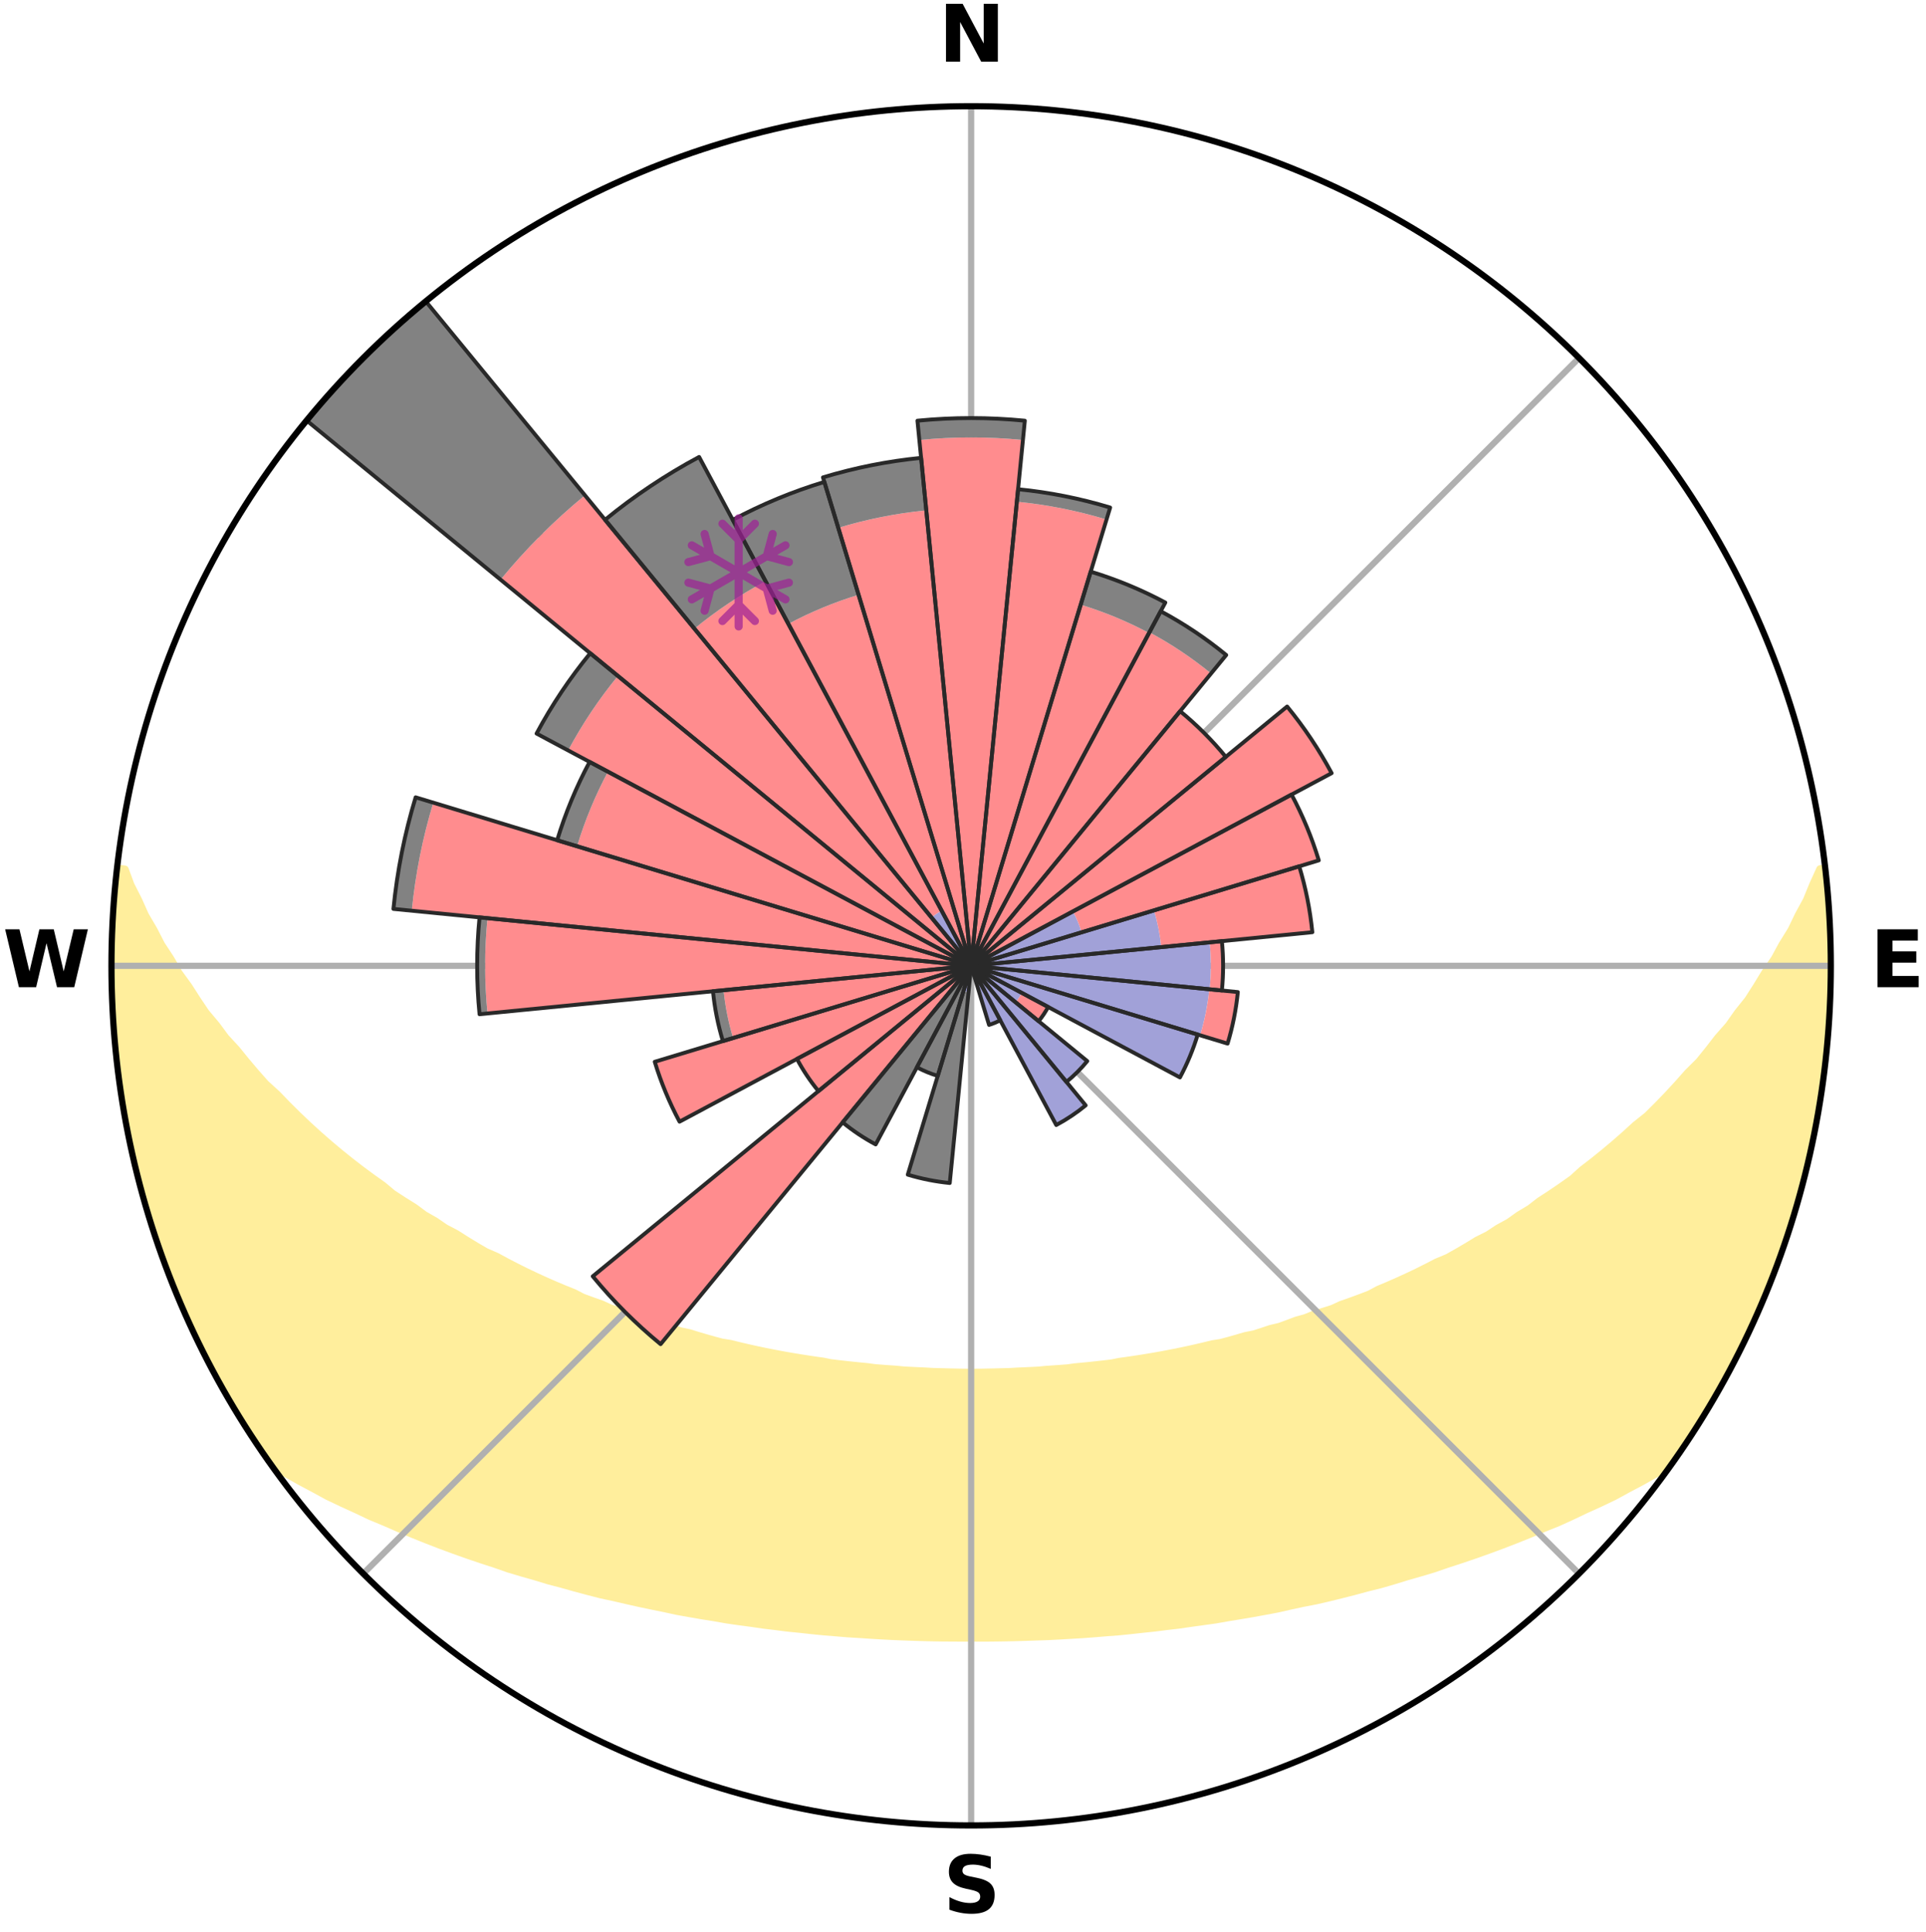 <?xml version="1.0" encoding="utf-8" standalone="no"?>
<!DOCTYPE svg PUBLIC "-//W3C//DTD SVG 1.1//EN"
  "http://www.w3.org/Graphics/SVG/1.1/DTD/svg11.dtd">
<svg xmlns:xlink="http://www.w3.org/1999/xlink" width="248.41pt" height="249.158pt" viewBox="0 0 248.41 249.158" xmlns="http://www.w3.org/2000/svg" version="1.1">
 <title>Ski Rose for Grüsch Danusa</title>
 <defs>
  <style type="text/css">*{stroke-linejoin: round; stroke-linecap: butt}</style>
 </defs>
 <g id="figure_1">
  <g id="patch_1">
   <path d="M 0 249.158 
L 248.41 249.158 
L 248.41 0 
L 0 0 
z
" style="fill: #ffffff"/>
  </g>
  <g id="axes_1">
   <g id="patch_2">
    <path d="M 236.135 124.579 
C 236.135 110.018 233.267 95.599 227.695 82.147 
C 222.122 68.695 213.955 56.471 203.659 46.175 
C 193.363 35.879 181.139 27.711 167.687 22.139 
C 154.235 16.567 139.815 13.699 125.255 13.699 
C 110.694 13.699 96.275 16.567 82.823 22.139 
C 69.371 27.711 57.147 35.879 46.851 46.175 
C 36.555 56.471 28.387 68.695 22.815 82.147 
C 17.243 95.599 14.375 110.018 14.375 124.579 
C 14.375 139.14 17.243 153.559 22.815 167.011 
C 28.387 180.463 36.555 192.687 46.851 202.983 
C 57.147 213.279 69.371 221.447 82.823 227.019 
C 96.275 232.591 110.694 235.459 125.255 235.459 
C 139.815 235.459 154.235 232.591 167.687 227.019 
C 181.139 221.447 193.363 213.279 203.659 202.983 
C 213.955 192.687 222.122 180.463 227.695 167.011 
C 233.267 153.559 236.135 139.14 236.135 124.579 
M 125.255 124.579 
C 125.255 124.579 125.255 124.579 125.255 124.579 
C 125.255 124.579 125.255 124.579 125.255 124.579 
C 125.255 124.579 125.255 124.579 125.255 124.579 
C 125.255 124.579 125.255 124.579 125.255 124.579 
C 125.255 124.579 125.255 124.579 125.255 124.579 
C 125.255 124.579 125.255 124.579 125.255 124.579 
C 125.255 124.579 125.255 124.579 125.255 124.579 
C 125.255 124.579 125.255 124.579 125.255 124.579 
C 125.255 124.579 125.255 124.579 125.255 124.579 
C 125.255 124.579 125.255 124.579 125.255 124.579 
C 125.255 124.579 125.255 124.579 125.255 124.579 
C 125.255 124.579 125.255 124.579 125.255 124.579 
C 125.255 124.579 125.255 124.579 125.255 124.579 
C 125.255 124.579 125.255 124.579 125.255 124.579 
C 125.255 124.579 125.255 124.579 125.255 124.579 
C 125.255 124.579 125.255 124.579 125.255 124.579 
z
" style="fill: #ffffff"/>
   </g>
   <g id="PolyCollection_1">
    <defs>
     <path id="m5e891be3fd" d="M 235.293 -137.116 
L 234.757 -137.055 
L 233.841 -135.035 
L 233.037 -133.062 
L 231.974 -131.106 
L 231.059 -129.199 
L 229.895 -127.319 
L 228.897 -125.484 
L 227.654 -123.685 
L 226.585 -121.926 
L 225.484 -120.203 
L 224.146 -118.531 
L 222.987 -116.887 
L 221.594 -115.303 
L 220.384 -113.74 
L 219.151 -112.217 
L 217.691 -110.764 
L 216.416 -109.324 
L 215.121 -107.923 
L 213.809 -106.563 
L 212.48 -105.242 
L 210.937 -104.009 
L 209.581 -102.771 
L 208.212 -101.573 
L 206.832 -100.415 
L 205.442 -99.296 
L 204.043 -98.217 
L 202.824 -97.11 
L 201.41 -96.106 
L 199.991 -95.14 
L 198.568 -94.212 
L 197.319 -93.245 
L 195.89 -92.389 
L 194.631 -91.488 
L 193.2 -90.703 
L 191.936 -89.867 
L 190.507 -89.15 
L 189.241 -88.378 
L 187.974 -87.635 
L 186.706 -86.922 
L 185.29 -86.332 
L 184.028 -85.678 
L 182.768 -85.051 
L 181.511 -84.452 
L 180.258 -83.879 
L 179.009 -83.332 
L 177.765 -82.811 
L 176.651 -82.211 
L 175.415 -81.738 
L 174.187 -81.288 
L 172.965 -80.861 
L 171.862 -80.351 
L 170.653 -79.966 
L 169.453 -79.602 
L 168.362 -79.154 
L 167.178 -78.828 
L 166.095 -78.418 
L 165.015 -78.025 
L 163.855 -77.754 
L 162.786 -77.396 
L 161.721 -77.055 
L 160.587 -76.831 
L 159.534 -76.521 
L 158.487 -76.226 
L 157.444 -75.947 
L 156.346 -75.776 
L 155.316 -75.523 
L 154.292 -75.283 
L 153.274 -75.056 
L 152.261 -74.841 
L 151.253 -74.638 
L 150.251 -74.446 
L 149.254 -74.264 
L 148.263 -74.093 
L 147.277 -73.932 
L 146.296 -73.781 
L 145.321 -73.638 
L 144.351 -73.504 
L 143.409 -73.312 
L 142.447 -73.197 
L 141.489 -73.09 
L 140.537 -72.989 
L 139.588 -72.895 
L 138.644 -72.807 
L 137.715 -72.679 
L 136.777 -72.607 
L 135.842 -72.54 
L 134.911 -72.478 
L 133.989 -72.388 
L 133.062 -72.34 
L 132.138 -72.297 
L 131.216 -72.258 
L 130.298 -72.204 
L 129.379 -72.178 
L 128.461 -72.155 
L 127.545 -72.136 
L 126.629 -72.117 
L 125.713 -72.111 
L 124.797 -72.111 
L 123.881 -72.12 
L 122.965 -72.14 
L 122.049 -72.161 
L 121.131 -72.186 
L 120.213 -72.214 
L 119.295 -72.27 
L 118.374 -72.311 
L 117.45 -72.356 
L 116.524 -72.406 
L 115.602 -72.497 
L 114.672 -72.561 
L 113.738 -72.63 
L 112.801 -72.704 
L 111.872 -72.833 
L 110.929 -72.923 
L 109.982 -73.019 
L 109.03 -73.121 
L 108.074 -73.231 
L 107.113 -73.347 
L 106.172 -73.54 
L 105.203 -73.675 
L 104.23 -73.82 
L 103.251 -73.973 
L 102.266 -74.135 
L 101.277 -74.307 
L 100.281 -74.49 
L 99.281 -74.683 
L 98.275 -74.888 
L 97.263 -75.104 
L 96.246 -75.332 
L 95.224 -75.573 
L 94.196 -75.827 
L 93.1 -75.999 
L 92.06 -76.28 
L 91.014 -76.575 
L 89.963 -76.885 
L 88.908 -77.211 
L 87.768 -77.452 
L 86.701 -77.81 
L 85.631 -78.185 
L 84.466 -78.475 
L 83.385 -78.886 
L 82.203 -79.212 
L 81.114 -79.661 
L 79.916 -80.025 
L 78.71 -80.41 
L 77.609 -80.919 
L 76.39 -81.347 
L 75.163 -81.797 
L 74.054 -82.373 
L 72.819 -82.869 
L 71.577 -83.391 
L 70.331 -83.937 
L 69.08 -84.51 
L 67.825 -85.109 
L 66.567 -85.735 
L 65.308 -86.389 
L 64.047 -87.071 
L 62.63 -87.69 
L 61.365 -88.432 
L 60.101 -89.204 
L 58.839 -90.005 
L 57.413 -90.754 
L 56.155 -91.62 
L 54.728 -92.438 
L 53.478 -93.369 
L 52.055 -94.259 
L 50.635 -95.186 
L 49.402 -96.219 
L 47.993 -97.219 
L 46.59 -98.258 
L 45.194 -99.336 
L 43.807 -100.453 
L 42.429 -101.609 
L 41.063 -102.806 
L 39.709 -104.041 
L 38.369 -105.317 
L 37.044 -106.632 
L 35.735 -107.988 
L 34.241 -109.349 
L 32.968 -110.787 
L 31.716 -112.264 
L 30.486 -113.782 
L 29.072 -115.318 
L 27.89 -116.916 
L 26.526 -118.541 
L 25.398 -120.219 
L 24.299 -121.935 
L 23.024 -123.687 
L 21.99 -125.48 
L 20.787 -127.315 
L 19.828 -129.182 
L 18.71 -131.096 
L 17.844 -133.033 
L 16.84 -135.018 
L 16.101 -137.016 
L 15.136 -137.125 
L 15.136 -137.125 
L 14.976 -135.198 
L 14.74 -133.277 
L 14.645 -131.344 
L 14.583 -129.411 
L 14.446 -127.481 
L 14.379 -125.547 
L 14.486 -123.612 
L 14.448 -121.677 
L 14.548 -119.746 
L 14.606 -117.811 
L 14.843 -115.889 
L 14.936 -113.957 
L 15.161 -112.035 
L 15.337 -110.108 
L 15.701 -108.206 
L 15.923 -106.283 
L 16.269 -104.38 
L 16.645 -102.482 
L 17.051 -100.591 
L 17.487 -98.706 
L 17.952 -96.829 
L 18.448 -94.959 
L 18.973 -93.097 
L 19.529 -91.244 
L 20.116 -89.4 
L 20.818 -87.596 
L 21.466 -85.774 
L 22.144 -83.963 
L 22.854 -82.163 
L 23.595 -80.376 
L 24.368 -78.602 
L 25.241 -76.875 
L 26.081 -75.133 
L 26.954 -73.407 
L 27.869 -71.703 
L 28.762 -69.986 
L 29.755 -68.325 
L 30.741 -66.661 
L 31.749 -65.009 
L 32.802 -63.386 
L 33.877 -61.777 
L 35.04 -60.229 
L 36.826 -59.145 
L 38.644 -58.12 
L 40.477 -57.144 
L 42.264 -56.167 
L 44.121 -55.284 
L 45.975 -54.438 
L 47.775 -53.582 
L 49.631 -52.815 
L 51.427 -52.029 
L 53.221 -51.277 
L 55.01 -50.557 
L 56.795 -49.868 
L 58.574 -49.21 
L 60.347 -48.582 
L 62.113 -47.982 
L 63.872 -47.41 
L 65.582 -46.811 
L 67.326 -46.292 
L 69.061 -45.798 
L 70.755 -45.281 
L 72.473 -44.835 
L 74.15 -44.36 
L 75.823 -43.914 
L 77.486 -43.484 
L 79.17 -43.124 
L 80.82 -42.741 
L 82.461 -42.372 
L 84.097 -42.029 
L 85.723 -41.698 
L 87.325 -41.349 
L 88.94 -41.061 
L 90.545 -40.783 
L 92.146 -40.528 
L 93.726 -40.25 
L 95.311 -40.02 
L 96.892 -39.811 
L 98.455 -39.582 
L 100.022 -39.394 
L 101.576 -39.196 
L 103.133 -39.042 
L 104.678 -38.872 
L 106.22 -38.717 
L 107.761 -38.594 
L 109.295 -38.465 
L 110.829 -38.372 
L 112.356 -38.269 
L 113.88 -38.179 
L 115.402 -38.102 
L 116.923 -38.044 
L 118.44 -37.991 
L 119.956 -37.95 
L 121.471 -37.922 
L 122.985 -37.912 
L 124.498 -37.905 
L 126.011 -37.903 
L 127.524 -37.909 
L 129.038 -37.926 
L 130.553 -37.955 
L 132.069 -37.996 
L 133.587 -38.05 
L 135.108 -38.099 
L 136.63 -38.176 
L 138.154 -38.266 
L 139.684 -38.356 
L 141.214 -38.471 
L 142.748 -38.6 
L 144.29 -38.716 
L 145.832 -38.871 
L 147.376 -39.041 
L 148.932 -39.203 
L 150.486 -39.401 
L 152.055 -39.581 
L 153.618 -39.811 
L 155.196 -40.027 
L 156.784 -40.25 
L 158.363 -40.528 
L 159.961 -40.791 
L 161.569 -41.061 
L 163.182 -41.356 
L 164.805 -41.661 
L 166.412 -42.03 
L 168.045 -42.381 
L 169.71 -42.702 
L 171.363 -43.083 
L 173.019 -43.492 
L 174.686 -43.915 
L 176.355 -44.368 
L 178.065 -44.792 
L 179.753 -45.283 
L 181.443 -45.806 
L 183.178 -46.301 
L 184.922 -46.82 
L 186.636 -47.413 
L 188.394 -47.985 
L 190.16 -48.585 
L 191.933 -49.213 
L 193.712 -49.871 
L 195.496 -50.56 
L 197.286 -51.28 
L 199.079 -52.032 
L 200.927 -52.769 
L 202.726 -53.589 
L 204.526 -54.446 
L 206.385 -55.287 
L 208.236 -56.174 
L 210.024 -57.151 
L 211.862 -58.123 
L 213.675 -59.152 
L 215.466 -60.232 
L 216.633 -61.777 
L 217.703 -63.389 
L 218.77 -65.004 
L 219.779 -66.655 
L 220.733 -68.338 
L 221.75 -69.984 
L 222.591 -71.73 
L 223.495 -73.438 
L 224.475 -75.11 
L 225.272 -76.873 
L 226.123 -78.611 
L 226.862 -80.399 
L 227.683 -82.152 
L 228.416 -83.943 
L 229.102 -85.752 
L 229.742 -87.578 
L 230.335 -89.42 
L 230.989 -91.241 
L 231.498 -93.108 
L 232.08 -94.954 
L 232.544 -96.832 
L 233.05 -98.7 
L 233.417 -100.6 
L 233.875 -102.48 
L 234.269 -104.375 
L 234.476 -106.302 
L 234.815 -108.205 
L 235.114 -110.116 
L 235.362 -112.034 
L 235.586 -113.955 
L 235.772 -115.881 
L 235.92 -117.811 
L 236.026 -119.743 
L 235.924 -121.681 
L 235.964 -123.613 
L 235.969 -125.545 
L 235.938 -127.477 
L 235.875 -129.409 
L 235.779 -131.339 
L 235.65 -133.267 
L 235.486 -135.193 
L 235.293 -137.116 
z
" style="stroke: #ffee9c"/>
    </defs>
    <g clip-path="url(#p52bd887268)">
     <use xlink:href="#m5e891be3fd" x="0" y="249.158" style="fill: #ffee9c; stroke: #ffee9c"/>
    </g>
   </g>
   <g id="matplotlib.axis_1">
    <g id="xtick_1">
     <g id="line2d_1">
      <path d="M 125.255 124.579 
L 125.255 13.699 
" clip-path="url(#p52bd887268)" style="fill: none; stroke: #b0b0b0; stroke-width: 0.8; stroke-linecap: square"/>
     </g>
     <g id="text_1">
      <!-- N -->
      <g transform="translate(121.07 7.958) scale(0.1 -0.1)">
       <defs>
        <path id="DejaVuSans-Bold-4e" d="M 588 4666 
L 1931 4666 
L 3628 1466 
L 3628 4666 
L 4769 4666 
L 4769 0 
L 3425 0 
L 1728 3200 
L 1728 0 
L 588 0 
L 588 4666 
z
" transform="scale(0.016)"/>
       </defs>
       <use xlink:href="#DejaVuSans-Bold-4e"/>
      </g>
     </g>
    </g>
    <g id="xtick_2">
     <g id="line2d_2">
      <path d="M 125.255 124.579 
L 203.659 46.175 
" clip-path="url(#p52bd887268)" style="fill: none; stroke: #b0b0b0; stroke-width: 0.8; stroke-linecap: square"/>
     </g>
    </g>
    <g id="xtick_3">
     <g id="line2d_3">
      <path d="M 125.255 124.579 
L 236.135 124.579 
" clip-path="url(#p52bd887268)" style="fill: none; stroke: #b0b0b0; stroke-width: 0.8; stroke-linecap: square"/>
     </g>
     <g id="text_2">
      <!-- E -->
      <g transform="translate(241.219 127.338) scale(0.1 -0.1)">
       <defs>
        <path id="DejaVuSans-Bold-45" d="M 588 4666 
L 3834 4666 
L 3834 3756 
L 1791 3756 
L 1791 2888 
L 3713 2888 
L 3713 1978 
L 1791 1978 
L 1791 909 
L 3903 909 
L 3903 0 
L 588 0 
L 588 4666 
z
" transform="scale(0.016)"/>
       </defs>
       <use xlink:href="#DejaVuSans-Bold-45"/>
      </g>
     </g>
    </g>
    <g id="xtick_4">
     <g id="line2d_4">
      <path d="M 125.255 124.579 
L 203.659 202.983 
" clip-path="url(#p52bd887268)" style="fill: none; stroke: #b0b0b0; stroke-width: 0.8; stroke-linecap: square"/>
     </g>
    </g>
    <g id="xtick_5">
     <g id="line2d_5">
      <path d="M 125.255 124.579 
L 125.255 235.459 
" clip-path="url(#p52bd887268)" style="fill: none; stroke: #b0b0b0; stroke-width: 0.8; stroke-linecap: square"/>
     </g>
     <g id="text_3">
      <!-- S -->
      <g transform="translate(121.654 246.718) scale(0.1 -0.1)">
       <defs>
        <path id="DejaVuSans-Bold-53" d="M 3834 4519 
L 3834 3531 
Q 3450 3703 3084 3790 
Q 2719 3878 2394 3878 
Q 1963 3878 1756 3759 
Q 1550 3641 1550 3391 
Q 1550 3203 1689 3098 
Q 1828 2994 2194 2919 
L 2706 2816 
Q 3484 2659 3812 2340 
Q 4141 2022 4141 1434 
Q 4141 663 3683 286 
Q 3225 -91 2284 -91 
Q 1841 -91 1394 -6 
Q 947 78 500 244 
L 500 1259 
Q 947 1022 1364 901 
Q 1781 781 2169 781 
Q 2563 781 2772 912 
Q 2981 1044 2981 1288 
Q 2981 1506 2839 1625 
Q 2697 1744 2272 1838 
L 1806 1941 
Q 1106 2091 782 2419 
Q 459 2747 459 3303 
Q 459 4000 909 4375 
Q 1359 4750 2203 4750 
Q 2588 4750 2994 4692 
Q 3400 4634 3834 4519 
z
" transform="scale(0.016)"/>
       </defs>
       <use xlink:href="#DejaVuSans-Bold-53"/>
      </g>
     </g>
    </g>
    <g id="xtick_6">
     <g id="line2d_6">
      <path d="M 125.255 124.579 
L 46.851 202.983 
" clip-path="url(#p52bd887268)" style="fill: none; stroke: #b0b0b0; stroke-width: 0.8; stroke-linecap: square"/>
     </g>
    </g>
    <g id="xtick_7">
     <g id="line2d_7">
      <path d="M 125.255 124.579 
L 14.375 124.579 
" clip-path="url(#p52bd887268)" style="fill: none; stroke: #b0b0b0; stroke-width: 0.8; stroke-linecap: square"/>
     </g>
     <g id="text_4">
      <!-- W -->
      <g transform="translate(0.36 127.338) scale(0.1 -0.1)">
       <defs>
        <path id="DejaVuSans-Bold-57" d="M 191 4666 
L 1344 4666 
L 2150 1275 
L 2950 4666 
L 4109 4666 
L 4909 1275 
L 5716 4666 
L 6859 4666 
L 5759 0 
L 4372 0 
L 3525 3547 
L 2688 0 
L 1300 0 
L 191 4666 
z
" transform="scale(0.016)"/>
       </defs>
       <use xlink:href="#DejaVuSans-Bold-57"/>
      </g>
     </g>
    </g>
    <g id="xtick_8">
     <g id="line2d_8">
      <path d="M 125.255 124.579 
L 46.851 46.175 
" clip-path="url(#p52bd887268)" style="fill: none; stroke: #b0b0b0; stroke-width: 0.8; stroke-linecap: square"/>
     </g>
    </g>
   </g>
   <g id="matplotlib.axis_2"/>
   <g id="patch_3">
    <path d="M 125.255 124.579 
C 125.255 124.579 125.255 124.579 125.255 124.579 
C 125.255 124.579 125.255 124.579 125.255 124.579 
L 125.255 124.579 
C 125.255 124.579 125.255 124.579 125.255 124.579 
C 125.255 124.579 125.255 124.579 125.255 124.579 
z
" clip-path="url(#p52bd887268)" style="fill: #d9d9d9"/>
   </g>
   <g id="patch_4">
    <path d="M 125.255 124.579 
C 125.255 124.579 125.255 124.579 125.255 124.579 
C 125.255 124.579 125.255 124.579 125.255 124.579 
L 125.255 124.579 
C 125.255 124.579 125.255 124.579 125.255 124.579 
C 125.255 124.579 125.255 124.579 125.255 124.579 
z
" clip-path="url(#p52bd887268)" style="fill: #d9d9d9"/>
   </g>
   <g id="patch_5">
    <path d="M 125.255 124.579 
C 125.255 124.579 125.255 124.579 125.255 124.579 
C 125.255 124.579 125.255 124.579 125.255 124.579 
L 125.255 124.579 
C 125.255 124.579 125.255 124.579 125.255 124.579 
C 125.255 124.579 125.255 124.579 125.255 124.579 
z
" clip-path="url(#p52bd887268)" style="fill: #d9d9d9"/>
   </g>
   <g id="patch_6">
    <path d="M 125.255 124.579 
C 125.255 124.579 125.255 124.579 125.255 124.579 
C 125.255 124.579 125.255 124.579 125.255 124.579 
L 125.255 124.579 
C 125.255 124.579 125.255 124.579 125.255 124.579 
C 125.255 124.579 125.255 124.579 125.255 124.579 
z
" clip-path="url(#p52bd887268)" style="fill: #d9d9d9"/>
   </g>
   <g id="patch_7">
    <path d="M 125.255 124.579 
C 125.255 124.579 125.255 124.579 125.255 124.579 
C 125.255 124.579 125.255 124.579 125.255 124.579 
L 125.255 124.579 
C 125.255 124.579 125.255 124.579 125.255 124.579 
C 125.255 124.579 125.255 124.579 125.255 124.579 
z
" clip-path="url(#p52bd887268)" style="fill: #d9d9d9"/>
   </g>
   <g id="patch_8">
    <path d="M 125.255 124.579 
C 125.255 124.579 125.255 124.579 125.255 124.579 
C 125.255 124.579 125.255 124.579 125.255 124.579 
L 125.255 124.579 
C 125.255 124.579 125.255 124.579 125.255 124.579 
C 125.255 124.579 125.255 124.579 125.255 124.579 
z
" clip-path="url(#p52bd887268)" style="fill: #d9d9d9"/>
   </g>
   <g id="patch_9">
    <path d="M 125.255 124.579 
C 125.255 124.579 125.255 124.579 125.255 124.579 
C 125.255 124.579 125.255 124.579 125.255 124.579 
L 125.255 124.579 
C 125.255 124.579 125.255 124.579 125.255 124.579 
C 125.255 124.579 125.255 124.579 125.255 124.579 
z
" clip-path="url(#p52bd887268)" style="fill: #d9d9d9"/>
   </g>
   <g id="patch_10">
    <path d="M 125.255 124.579 
C 125.255 124.579 125.255 124.579 125.255 124.579 
C 125.255 124.579 125.255 124.579 125.255 124.579 
L 125.255 124.579 
C 125.255 124.579 125.255 124.579 125.255 124.579 
C 125.255 124.579 125.255 124.579 125.255 124.579 
z
" clip-path="url(#p52bd887268)" style="fill: #d9d9d9"/>
   </g>
   <g id="patch_11">
    <path d="M 125.255 124.579 
C 125.255 124.579 125.255 124.579 125.255 124.579 
C 125.255 124.579 125.255 124.579 125.255 124.579 
L 125.255 124.579 
C 125.255 124.579 125.255 124.579 125.255 124.579 
C 125.255 124.579 125.255 124.579 125.255 124.579 
z
" clip-path="url(#p52bd887268)" style="fill: #d9d9d9"/>
   </g>
   <g id="patch_12">
    <path d="M 125.255 124.579 
C 125.255 124.579 125.255 124.579 125.255 124.579 
C 125.255 124.579 125.255 124.579 125.255 124.579 
L 125.255 124.579 
C 125.255 124.579 125.255 124.579 125.255 124.579 
C 125.255 124.579 125.255 124.579 125.255 124.579 
z
" clip-path="url(#p52bd887268)" style="fill: #d9d9d9"/>
   </g>
   <g id="patch_13">
    <path d="M 125.255 124.579 
C 125.255 124.579 125.255 124.579 125.255 124.579 
C 125.255 124.579 125.255 124.579 125.255 124.579 
L 125.255 124.579 
C 125.255 124.579 125.255 124.579 125.255 124.579 
C 125.255 124.579 125.255 124.579 125.255 124.579 
z
" clip-path="url(#p52bd887268)" style="fill: #d9d9d9"/>
   </g>
   <g id="patch_14">
    <path d="M 125.255 124.579 
C 125.255 124.579 125.255 124.579 125.255 124.579 
C 125.255 124.579 125.255 124.579 125.255 124.579 
L 125.255 124.579 
C 125.255 124.579 125.255 124.579 125.255 124.579 
C 125.255 124.579 125.255 124.579 125.255 124.579 
z
" clip-path="url(#p52bd887268)" style="fill: #d9d9d9"/>
   </g>
   <g id="patch_15">
    <path d="M 125.255 124.579 
C 125.255 124.579 125.255 124.579 125.255 124.579 
C 125.255 124.579 125.255 124.579 125.255 124.579 
L 125.255 124.579 
C 125.255 124.579 125.255 124.579 125.255 124.579 
C 125.255 124.579 125.255 124.579 125.255 124.579 
z
" clip-path="url(#p52bd887268)" style="fill: #d9d9d9"/>
   </g>
   <g id="patch_16">
    <path d="M 125.255 124.579 
C 125.255 124.579 125.255 124.579 125.255 124.579 
C 125.255 124.579 125.255 124.579 125.255 124.579 
L 125.255 124.579 
C 125.255 124.579 125.255 124.579 125.255 124.579 
C 125.255 124.579 125.255 124.579 125.255 124.579 
z
" clip-path="url(#p52bd887268)" style="fill: #d9d9d9"/>
   </g>
   <g id="patch_17">
    <path d="M 125.255 124.579 
C 125.255 124.579 125.255 124.579 125.255 124.579 
C 125.255 124.579 125.255 124.579 125.255 124.579 
L 125.255 124.579 
C 125.255 124.579 125.255 124.579 125.255 124.579 
C 125.255 124.579 125.255 124.579 125.255 124.579 
z
" clip-path="url(#p52bd887268)" style="fill: #d9d9d9"/>
   </g>
   <g id="patch_18">
    <path d="M 125.255 124.579 
C 125.255 124.579 125.255 124.579 125.255 124.579 
C 125.255 124.579 125.255 124.579 125.255 124.579 
L 125.255 124.579 
C 125.255 124.579 125.255 124.579 125.255 124.579 
C 125.255 124.579 125.255 124.579 125.255 124.579 
z
" clip-path="url(#p52bd887268)" style="fill: #d9d9d9"/>
   </g>
   <g id="patch_19">
    <path d="M 125.255 124.579 
C 125.255 124.579 125.255 124.579 125.255 124.579 
C 125.255 124.579 125.255 124.579 125.255 124.579 
L 125.255 124.579 
C 125.255 124.579 125.255 124.579 125.255 124.579 
C 125.255 124.579 125.255 124.579 125.255 124.579 
z
" clip-path="url(#p52bd887268)" style="fill: #d9d9d9"/>
   </g>
   <g id="patch_20">
    <path d="M 125.255 124.579 
C 125.255 124.579 125.255 124.579 125.255 124.579 
C 125.255 124.579 125.255 124.579 125.255 124.579 
L 125.255 124.579 
C 125.255 124.579 125.255 124.579 125.255 124.579 
C 125.255 124.579 125.255 124.579 125.255 124.579 
z
" clip-path="url(#p52bd887268)" style="fill: #d9d9d9"/>
   </g>
   <g id="patch_21">
    <path d="M 125.255 124.579 
C 125.255 124.579 125.255 124.579 125.255 124.579 
C 125.255 124.579 125.255 124.579 125.255 124.579 
L 125.255 124.579 
C 125.255 124.579 125.255 124.579 125.255 124.579 
C 125.255 124.579 125.255 124.579 125.255 124.579 
z
" clip-path="url(#p52bd887268)" style="fill: #d9d9d9"/>
   </g>
   <g id="patch_22">
    <path d="M 125.255 124.579 
C 125.255 124.579 125.255 124.579 125.255 124.579 
C 125.255 124.579 125.255 124.579 125.255 124.579 
L 125.255 124.579 
C 125.255 124.579 125.255 124.579 125.255 124.579 
C 125.255 124.579 125.255 124.579 125.255 124.579 
z
" clip-path="url(#p52bd887268)" style="fill: #d9d9d9"/>
   </g>
   <g id="patch_23">
    <path d="M 125.255 124.579 
C 125.255 124.579 125.255 124.579 125.255 124.579 
C 125.255 124.579 125.255 124.579 125.255 124.579 
L 125.255 124.579 
C 125.255 124.579 125.255 124.579 125.255 124.579 
C 125.255 124.579 125.255 124.579 125.255 124.579 
z
" clip-path="url(#p52bd887268)" style="fill: #d9d9d9"/>
   </g>
   <g id="patch_24">
    <path d="M 125.255 124.579 
C 125.255 124.579 125.255 124.579 125.255 124.579 
C 125.255 124.579 125.255 124.579 125.255 124.579 
L 125.255 124.579 
C 125.255 124.579 125.255 124.579 125.255 124.579 
C 125.255 124.579 125.255 124.579 125.255 124.579 
z
" clip-path="url(#p52bd887268)" style="fill: #d9d9d9"/>
   </g>
   <g id="patch_25">
    <path d="M 125.255 124.579 
C 125.255 124.579 125.255 124.579 125.255 124.579 
C 125.255 124.579 125.255 124.579 125.255 124.579 
L 125.255 124.579 
C 125.255 124.579 125.255 124.579 125.255 124.579 
C 125.255 124.579 125.255 124.579 125.255 124.579 
z
" clip-path="url(#p52bd887268)" style="fill: #d9d9d9"/>
   </g>
   <g id="patch_26">
    <path d="M 125.255 124.579 
C 125.255 124.579 125.255 124.579 125.255 124.579 
C 125.255 124.579 125.255 124.579 125.255 124.579 
L 125.255 124.579 
C 125.255 124.579 125.255 124.579 125.255 124.579 
C 125.255 124.579 125.255 124.579 125.255 124.579 
z
" clip-path="url(#p52bd887268)" style="fill: #d9d9d9"/>
   </g>
   <g id="patch_27">
    <path d="M 125.255 124.579 
C 125.255 124.579 125.255 124.579 125.255 124.579 
C 125.255 124.579 125.255 124.579 125.255 124.579 
L 125.255 124.579 
C 125.255 124.579 125.255 124.579 125.255 124.579 
C 125.255 124.579 125.255 124.579 125.255 124.579 
z
" clip-path="url(#p52bd887268)" style="fill: #d9d9d9"/>
   </g>
   <g id="patch_28">
    <path d="M 125.255 124.579 
C 125.255 124.579 125.255 124.579 125.255 124.579 
C 125.255 124.579 125.255 124.579 125.255 124.579 
L 125.255 124.579 
C 125.255 124.579 125.255 124.579 125.255 124.579 
C 125.255 124.579 125.255 124.579 125.255 124.579 
z
" clip-path="url(#p52bd887268)" style="fill: #d9d9d9"/>
   </g>
   <g id="patch_29">
    <path d="M 125.255 124.579 
C 125.255 124.579 125.255 124.579 125.255 124.579 
C 125.255 124.579 125.255 124.579 125.255 124.579 
L 125.255 124.579 
C 125.255 124.579 125.255 124.579 125.255 124.579 
C 125.255 124.579 125.255 124.579 125.255 124.579 
z
" clip-path="url(#p52bd887268)" style="fill: #d9d9d9"/>
   </g>
   <g id="patch_30">
    <path d="M 125.255 124.579 
C 125.255 124.579 125.255 124.579 125.255 124.579 
C 125.255 124.579 125.255 124.579 125.255 124.579 
L 125.255 124.579 
C 125.255 124.579 125.255 124.579 125.255 124.579 
C 125.255 124.579 125.255 124.579 125.255 124.579 
z
" clip-path="url(#p52bd887268)" style="fill: #d9d9d9"/>
   </g>
   <g id="patch_31">
    <path d="M 125.255 124.579 
C 125.255 124.579 125.255 124.579 125.255 124.579 
C 125.255 124.579 125.255 124.579 125.255 124.579 
L 125.255 124.579 
C 125.255 124.579 125.255 124.579 125.255 124.579 
C 125.255 124.579 125.255 124.579 125.255 124.579 
z
" clip-path="url(#p52bd887268)" style="fill: #d9d9d9"/>
   </g>
   <g id="patch_32">
    <path d="M 125.255 124.579 
C 125.255 124.579 125.255 124.579 125.255 124.579 
C 125.255 124.579 125.255 124.579 125.255 124.579 
L 125.255 124.579 
C 125.255 124.579 125.255 124.579 125.255 124.579 
C 125.255 124.579 125.255 124.579 125.255 124.579 
z
" clip-path="url(#p52bd887268)" style="fill: #d9d9d9"/>
   </g>
   <g id="patch_33">
    <path d="M 125.255 124.579 
C 125.255 124.579 125.255 124.579 125.255 124.579 
C 125.255 124.579 125.255 124.579 125.255 124.579 
L 125.255 124.579 
C 125.255 124.579 125.255 124.579 125.255 124.579 
C 125.255 124.579 125.255 124.579 125.255 124.579 
z
" clip-path="url(#p52bd887268)" style="fill: #d9d9d9"/>
   </g>
   <g id="patch_34">
    <path d="M 125.255 124.579 
C 125.255 124.579 125.255 124.579 125.255 124.579 
C 125.255 124.579 125.255 124.579 125.255 124.579 
L 125.255 124.579 
C 125.255 124.579 125.255 124.579 125.255 124.579 
C 125.255 124.579 125.255 124.579 125.255 124.579 
z
" clip-path="url(#p52bd887268)" style="fill: #d9d9d9"/>
   </g>
   <g id="patch_35">
    <path d="M 125.255 124.579 
C 125.255 124.579 125.255 124.579 125.255 124.579 
C 125.255 124.579 125.255 124.579 125.255 124.579 
L 125.255 124.579 
C 125.255 124.579 125.255 124.579 125.255 124.579 
C 125.255 124.579 125.255 124.579 125.255 124.579 
z
" clip-path="url(#p52bd887268)" style="fill: #a1a1d8"/>
   </g>
   <g id="patch_36">
    <path d="M 125.255 124.579 
C 125.255 124.579 125.255 124.579 125.255 124.579 
C 125.255 124.579 125.255 124.579 125.255 124.579 
L 125.255 124.579 
C 125.255 124.579 125.255 124.579 125.255 124.579 
C 125.255 124.579 125.255 124.579 125.255 124.579 
z
" clip-path="url(#p52bd887268)" style="fill: #a1a1d8"/>
   </g>
   <g id="patch_37">
    <path d="M 125.255 124.579 
C 125.255 124.579 125.255 124.579 125.255 124.579 
C 125.255 124.579 125.255 124.579 125.255 124.579 
L 125.255 124.579 
C 125.255 124.579 125.255 124.579 125.255 124.579 
C 125.255 124.579 125.255 124.579 125.255 124.579 
z
" clip-path="url(#p52bd887268)" style="fill: #a1a1d8"/>
   </g>
   <g id="patch_38">
    <path d="M 125.255 124.579 
C 125.255 124.579 125.255 124.579 125.255 124.579 
C 125.255 124.579 125.255 124.579 125.255 124.579 
L 125.255 124.579 
C 125.255 124.579 125.255 124.579 125.255 124.579 
C 125.255 124.579 125.255 124.579 125.255 124.579 
z
" clip-path="url(#p52bd887268)" style="fill: #a1a1d8"/>
   </g>
   <g id="patch_39">
    <path d="M 125.255 124.579 
C 125.255 124.579 125.255 124.579 125.255 124.579 
C 125.255 124.579 125.255 124.579 125.255 124.579 
L 125.255 124.579 
C 125.255 124.579 125.255 124.579 125.255 124.579 
C 125.255 124.579 125.255 124.579 125.255 124.579 
z
" clip-path="url(#p52bd887268)" style="fill: #a1a1d8"/>
   </g>
   <g id="patch_40">
    <path d="M 125.255 124.579 
C 125.255 124.579 125.255 124.579 125.255 124.579 
C 125.255 124.579 125.255 124.579 125.255 124.579 
L 125.255 124.579 
C 125.255 124.579 125.255 124.579 125.255 124.579 
C 125.255 124.579 125.255 124.579 125.255 124.579 
z
" clip-path="url(#p52bd887268)" style="fill: #a1a1d8"/>
   </g>
   <g id="patch_41">
    <path d="M 125.255 124.579 
C 125.255 124.579 125.255 124.579 125.255 124.579 
C 125.255 124.579 125.255 124.579 125.255 124.579 
L 139.51 120.255 
C 139.368 119.788 139.204 119.329 139.017 118.879 
C 138.831 118.428 138.622 117.987 138.392 117.557 
z
" clip-path="url(#p52bd887268)" style="fill: #a1a1d8"/>
   </g>
   <g id="patch_42">
    <path d="M 125.255 124.579 
C 125.255 124.579 125.255 124.579 125.255 124.579 
C 125.255 124.579 125.255 124.579 125.255 124.579 
L 149.78 122.164 
C 149.7 121.361 149.582 120.562 149.425 119.771 
C 149.267 118.98 149.071 118.197 148.837 117.425 
z
" clip-path="url(#p52bd887268)" style="fill: #a1a1d8"/>
   </g>
   <g id="patch_43">
    <path d="M 125.255 124.579 
C 125.255 124.579 125.255 124.579 125.255 124.579 
C 125.255 124.579 125.255 124.579 125.255 124.579 
L 156.025 127.61 
C 156.124 126.603 156.174 125.591 156.174 124.579 
C 156.174 123.567 156.124 122.556 156.025 121.548 
z
" clip-path="url(#p52bd887268)" style="fill: #a1a1d8"/>
   </g>
   <g id="patch_44">
    <path d="M 125.255 124.579 
C 125.255 124.579 125.255 124.579 125.255 124.579 
C 125.255 124.579 125.255 124.579 125.255 124.579 
L 154.791 133.539 
C 155.084 132.572 155.33 131.591 155.527 130.601 
C 155.724 129.61 155.872 128.61 155.971 127.604 
z
" clip-path="url(#p52bd887268)" style="fill: #a1a1d8"/>
   </g>
   <g id="patch_45">
    <path d="M 125.255 124.579 
C 125.255 124.579 125.255 124.579 125.255 124.579 
C 125.255 124.579 125.255 124.579 125.255 124.579 
L 152.188 138.975 
C 152.659 138.093 153.087 137.189 153.469 136.266 
C 153.852 135.342 154.189 134.401 154.479 133.444 
z
" clip-path="url(#p52bd887268)" style="fill: #a1a1d8"/>
   </g>
   <g id="patch_46">
    <path d="M 125.255 124.579 
C 125.255 124.579 125.255 124.579 125.255 124.579 
C 125.255 124.579 125.255 124.579 125.255 124.579 
L 130.991 129.286 
C 131.145 129.099 131.289 128.903 131.424 128.701 
C 131.559 128.499 131.684 128.291 131.799 128.077 
z
" clip-path="url(#p52bd887268)" style="fill: #a1a1d8"/>
   </g>
   <g id="patch_47">
    <path d="M 125.255 124.579 
C 125.255 124.579 125.255 124.579 125.255 124.579 
C 125.255 124.579 125.255 124.579 125.255 124.579 
L 137.546 139.556 
C 138.036 139.154 138.507 138.728 138.955 138.279 
C 139.403 137.831 139.83 137.361 140.232 136.87 
z
" clip-path="url(#p52bd887268)" style="fill: #a1a1d8"/>
   </g>
   <g id="patch_48">
    <path d="M 125.255 124.579 
C 125.255 124.579 125.255 124.579 125.255 124.579 
C 125.255 124.579 125.255 124.579 125.255 124.579 
L 136.232 145.115 
C 136.904 144.756 137.558 144.364 138.192 143.94 
C 138.825 143.517 139.438 143.063 140.027 142.579 
z
" clip-path="url(#p52bd887268)" style="fill: #a1a1d8"/>
   </g>
   <g id="patch_49">
    <path d="M 125.255 124.579 
C 125.255 124.579 125.255 124.579 125.255 124.579 
C 125.255 124.579 125.255 124.579 125.255 124.579 
L 127.566 132.199 
C 127.816 132.123 128.061 132.035 128.302 131.935 
C 128.543 131.836 128.778 131.724 129.008 131.601 
z
" clip-path="url(#p52bd887268)" style="fill: #a1a1d8"/>
   </g>
   <g id="patch_50">
    <path d="M 125.255 124.579 
C 125.255 124.579 125.255 124.579 125.255 124.579 
C 125.255 124.579 125.255 124.579 125.255 124.579 
L 125.255 124.579 
C 125.255 124.579 125.255 124.579 125.255 124.579 
C 125.255 124.579 125.255 124.579 125.255 124.579 
z
" clip-path="url(#p52bd887268)" style="fill: #a1a1d8"/>
   </g>
   <g id="patch_51">
    <path d="M 125.255 124.579 
C 125.255 124.579 125.255 124.579 125.255 124.579 
C 125.255 124.579 125.255 124.579 125.255 124.579 
L 125.255 124.579 
C 125.255 124.579 125.255 124.579 125.255 124.579 
C 125.255 124.579 125.255 124.579 125.255 124.579 
z
" clip-path="url(#p52bd887268)" style="fill: #a1a1d8"/>
   </g>
   <g id="patch_52">
    <path d="M 125.255 124.579 
C 125.255 124.579 125.255 124.579 125.255 124.579 
C 125.255 124.579 125.255 124.579 125.255 124.579 
L 124.263 127.849 
C 124.37 127.882 124.478 127.909 124.588 127.931 
C 124.698 127.953 124.809 127.969 124.92 127.98 
z
" clip-path="url(#p52bd887268)" style="fill: #a1a1d8"/>
   </g>
   <g id="patch_53">
    <path d="M 125.255 124.579 
C 125.255 124.579 125.255 124.579 125.255 124.579 
C 125.255 124.579 125.255 124.579 125.255 124.579 
L 125.255 124.579 
C 125.255 124.579 125.255 124.579 125.255 124.579 
C 125.255 124.579 125.255 124.579 125.255 124.579 
z
" clip-path="url(#p52bd887268)" style="fill: #a1a1d8"/>
   </g>
   <g id="patch_54">
    <path d="M 125.255 124.579 
C 125.255 124.579 125.255 124.579 125.255 124.579 
C 125.255 124.579 125.255 124.579 125.255 124.579 
L 125.255 124.579 
C 125.255 124.579 125.255 124.579 125.255 124.579 
C 125.255 124.579 125.255 124.579 125.255 124.579 
z
" clip-path="url(#p52bd887268)" style="fill: #a1a1d8"/>
   </g>
   <g id="patch_55">
    <path d="M 125.255 124.579 
C 125.255 124.579 125.255 124.579 125.255 124.579 
C 125.255 124.579 125.255 124.579 125.255 124.579 
L 125.255 124.579 
C 125.255 124.579 125.255 124.579 125.255 124.579 
C 125.255 124.579 125.255 124.579 125.255 124.579 
z
" clip-path="url(#p52bd887268)" style="fill: #a1a1d8"/>
   </g>
   <g id="patch_56">
    <path d="M 125.255 124.579 
C 125.255 124.579 125.255 124.579 125.255 124.579 
C 125.255 124.579 125.255 124.579 125.255 124.579 
L 125.255 124.579 
C 125.255 124.579 125.255 124.579 125.255 124.579 
C 125.255 124.579 125.255 124.579 125.255 124.579 
z
" clip-path="url(#p52bd887268)" style="fill: #a1a1d8"/>
   </g>
   <g id="patch_57">
    <path d="M 125.255 124.579 
C 125.255 124.579 125.255 124.579 125.255 124.579 
C 125.255 124.579 125.255 124.579 125.255 124.579 
L 125.255 124.579 
C 125.255 124.579 125.255 124.579 125.255 124.579 
C 125.255 124.579 125.255 124.579 125.255 124.579 
z
" clip-path="url(#p52bd887268)" style="fill: #a1a1d8"/>
   </g>
   <g id="patch_58">
    <path d="M 125.255 124.579 
C 125.255 124.579 125.255 124.579 125.255 124.579 
C 125.255 124.579 125.255 124.579 125.255 124.579 
L 125.255 124.579 
C 125.255 124.579 125.255 124.579 125.255 124.579 
C 125.255 124.579 125.255 124.579 125.255 124.579 
z
" clip-path="url(#p52bd887268)" style="fill: #a1a1d8"/>
   </g>
   <g id="patch_59">
    <path d="M 125.255 124.579 
C 125.255 124.579 125.255 124.579 125.255 124.579 
C 125.255 124.579 125.255 124.579 125.255 124.579 
L 125.255 124.579 
C 125.255 124.579 125.255 124.579 125.255 124.579 
C 125.255 124.579 125.255 124.579 125.255 124.579 
z
" clip-path="url(#p52bd887268)" style="fill: #a1a1d8"/>
   </g>
   <g id="patch_60">
    <path d="M 125.255 124.579 
C 125.255 124.579 125.255 124.579 125.255 124.579 
C 125.255 124.579 125.255 124.579 125.255 124.579 
L 125.255 124.579 
C 125.255 124.579 125.255 124.579 125.255 124.579 
C 125.255 124.579 125.255 124.579 125.255 124.579 
z
" clip-path="url(#p52bd887268)" style="fill: #a1a1d8"/>
   </g>
   <g id="patch_61">
    <path d="M 125.255 124.579 
C 125.255 124.579 125.255 124.579 125.255 124.579 
C 125.255 124.579 125.255 124.579 125.255 124.579 
L 125.255 124.579 
C 125.255 124.579 125.255 124.579 125.255 124.579 
C 125.255 124.579 125.255 124.579 125.255 124.579 
z
" clip-path="url(#p52bd887268)" style="fill: #a1a1d8"/>
   </g>
   <g id="patch_62">
    <path d="M 125.255 124.579 
C 125.255 124.579 125.255 124.579 125.255 124.579 
C 125.255 124.579 125.255 124.579 125.255 124.579 
L 125.255 124.579 
C 125.255 124.579 125.255 124.579 125.255 124.579 
C 125.255 124.579 125.255 124.579 125.255 124.579 
z
" clip-path="url(#p52bd887268)" style="fill: #a1a1d8"/>
   </g>
   <g id="patch_63">
    <path d="M 125.255 124.579 
C 125.255 124.579 125.255 124.579 125.255 124.579 
C 125.255 124.579 125.255 124.579 125.255 124.579 
L 125.255 124.579 
C 125.255 124.579 125.255 124.579 125.255 124.579 
C 125.255 124.579 125.255 124.579 125.255 124.579 
z
" clip-path="url(#p52bd887268)" style="fill: #a1a1d8"/>
   </g>
   <g id="patch_64">
    <path d="M 125.255 124.579 
C 125.255 124.579 125.255 124.579 125.255 124.579 
C 125.255 124.579 125.255 124.579 125.255 124.579 
L 121.452 117.465 
C 121.22 117.59 120.993 117.725 120.773 117.872 
C 120.554 118.019 120.342 118.176 120.138 118.344 
z
" clip-path="url(#p52bd887268)" style="fill: #a1a1d8"/>
   </g>
   <g id="patch_65">
    <path d="M 125.255 124.579 
C 125.255 124.579 125.255 124.579 125.255 124.579 
C 125.255 124.579 125.255 124.579 125.255 124.579 
L 125.255 124.579 
C 125.255 124.579 125.255 124.579 125.255 124.579 
C 125.255 124.579 125.255 124.579 125.255 124.579 
z
" clip-path="url(#p52bd887268)" style="fill: #a1a1d8"/>
   </g>
   <g id="patch_66">
    <path d="M 125.255 124.579 
C 125.255 124.579 125.255 124.579 125.255 124.579 
C 125.255 124.579 125.255 124.579 125.255 124.579 
L 125.255 124.579 
C 125.255 124.579 125.255 124.579 125.255 124.579 
C 125.255 124.579 125.255 124.579 125.255 124.579 
z
" clip-path="url(#p52bd887268)" style="fill: #a1a1d8"/>
   </g>
   <g id="patch_67">
    <path d="M 125.255 124.579 
C 125.255 124.579 125.255 124.579 125.255 124.579 
C 125.255 124.579 125.255 124.579 125.255 124.579 
L 131.935 56.754 
C 129.715 56.536 127.486 56.426 125.255 56.426 
C 123.024 56.426 120.795 56.536 118.575 56.754 
z
" clip-path="url(#p52bd887268)" style="fill: #ff8c8e"/>
   </g>
   <g id="patch_68">
    <path d="M 125.255 124.579 
C 125.255 124.579 125.255 124.579 125.255 124.579 
C 125.255 124.579 125.255 124.579 125.255 124.579 
L 142.717 67.013 
C 140.833 66.442 138.922 65.963 136.991 65.579 
C 135.06 65.195 133.111 64.906 131.151 64.713 
z
" clip-path="url(#p52bd887268)" style="fill: #ff8c8e"/>
   </g>
   <g id="patch_69">
    <path d="M 125.255 124.579 
C 125.255 124.579 125.255 124.579 125.255 124.579 
C 125.255 124.579 125.255 124.579 125.255 124.579 
L 148.199 81.653 
C 146.794 80.902 145.353 80.22 143.881 79.611 
C 142.41 79.001 140.909 78.464 139.384 78.001 
z
" clip-path="url(#p52bd887268)" style="fill: #ff8c8e"/>
   </g>
   <g id="patch_70">
    <path d="M 125.255 124.579 
C 125.255 124.579 125.255 124.579 125.255 124.579 
C 125.255 124.579 125.255 124.579 125.255 124.579 
L 156.198 86.874 
C 154.964 85.862 153.681 84.91 152.353 84.023 
C 151.026 83.136 149.656 82.315 148.248 81.562 
z
" clip-path="url(#p52bd887268)" style="fill: #ff8c8e"/>
   </g>
   <g id="patch_71">
    <path d="M 125.255 124.579 
C 125.255 124.579 125.255 124.579 125.255 124.579 
C 125.255 124.579 125.255 124.579 125.255 124.579 
L 158.098 97.625 
C 157.216 96.55 156.282 95.519 155.298 94.536 
C 154.315 93.552 153.284 92.618 152.209 91.736 
z
" clip-path="url(#p52bd887268)" style="fill: #ff8c8e"/>
   </g>
   <g id="patch_72">
    <path d="M 125.255 124.579 
C 125.255 124.579 125.255 124.579 125.255 124.579 
C 125.255 124.579 125.255 124.579 125.255 124.579 
L 171.751 99.726 
C 170.937 98.205 170.05 96.723 169.091 95.289 
C 168.132 93.854 167.104 92.467 166.009 91.133 
z
" clip-path="url(#p52bd887268)" style="fill: #ff8c8e"/>
   </g>
   <g id="patch_73">
    <path d="M 138.392 117.557 
C 138.622 117.987 138.831 118.428 139.017 118.879 
C 139.204 119.329 139.368 119.788 139.51 120.255 
L 170.094 110.977 
C 169.649 109.509 169.132 108.065 168.545 106.648 
C 167.958 105.231 167.302 103.843 166.579 102.491 
z
" clip-path="url(#p52bd887268)" style="fill: #ff8c8e"/>
   </g>
   <g id="patch_74">
    <path d="M 148.837 117.425 
C 149.071 118.197 149.267 118.98 149.425 119.771 
C 149.582 120.562 149.7 121.361 149.78 122.164 
L 169.261 120.245 
C 169.119 118.804 168.907 117.372 168.625 115.952 
C 168.342 114.533 167.99 113.128 167.57 111.743 
z
" clip-path="url(#p52bd887268)" style="fill: #ff8c8e"/>
   </g>
   <g id="patch_75">
    <path d="M 156.025 121.548 
C 156.124 122.556 156.174 123.567 156.174 124.579 
C 156.174 125.591 156.124 126.603 156.025 127.61 
L 157.596 127.764 
C 157.7 126.706 157.752 125.643 157.752 124.579 
C 157.752 123.515 157.7 122.452 157.596 121.394 
z
" clip-path="url(#p52bd887268)" style="fill: #ff8c8e"/>
   </g>
   <g id="patch_76">
    <path d="M 155.971 127.604 
C 155.872 128.61 155.724 129.61 155.527 130.601 
C 155.33 131.591 155.084 132.572 154.791 133.539 
L 158.329 134.612 
C 158.658 133.529 158.933 132.431 159.153 131.322 
C 159.374 130.212 159.54 129.093 159.651 127.967 
z
" clip-path="url(#p52bd887268)" style="fill: #ff8c8e"/>
   </g>
   <g id="patch_77">
    <path d="M 154.479 133.444 
C 154.189 134.401 153.852 135.342 153.469 136.266 
C 153.087 137.189 152.659 138.093 152.188 138.975 
L 152.188 138.975 
C 152.659 138.093 153.087 137.189 153.469 136.266 
C 153.852 135.342 154.189 134.401 154.479 133.444 
z
" clip-path="url(#p52bd887268)" style="fill: #ff8c8e"/>
   </g>
   <g id="patch_78">
    <path d="M 131.799 128.077 
C 131.684 128.291 131.559 128.499 131.424 128.701 
C 131.289 128.903 131.145 129.099 130.991 129.286 
L 133.959 131.723 
C 134.193 131.438 134.413 131.141 134.618 130.835 
C 134.822 130.529 135.012 130.212 135.186 129.887 
z
" clip-path="url(#p52bd887268)" style="fill: #ff8c8e"/>
   </g>
   <g id="patch_79">
    <path d="M 140.232 136.87 
C 139.83 137.361 139.403 137.831 138.955 138.279 
C 138.507 138.728 138.036 139.154 137.546 139.556 
L 137.546 139.556 
C 138.036 139.154 138.507 138.728 138.955 138.279 
C 139.403 137.831 139.83 137.361 140.232 136.87 
z
" clip-path="url(#p52bd887268)" style="fill: #ff8c8e"/>
   </g>
   <g id="patch_80">
    <path d="M 140.027 142.579 
C 139.438 143.063 138.825 143.517 138.192 143.94 
C 137.558 144.364 136.904 144.756 136.232 145.115 
L 136.232 145.115 
C 136.904 144.756 137.558 144.364 138.192 143.94 
C 138.825 143.517 139.438 143.063 140.027 142.579 
z
" clip-path="url(#p52bd887268)" style="fill: #ff8c8e"/>
   </g>
   <g id="patch_81">
    <path d="M 129.008 131.601 
C 128.778 131.724 128.543 131.836 128.302 131.935 
C 128.061 132.035 127.816 132.123 127.566 132.199 
L 127.566 132.199 
C 127.816 132.123 128.061 132.035 128.302 131.935 
C 128.543 131.836 128.778 131.724 129.008 131.601 
z
" clip-path="url(#p52bd887268)" style="fill: #ff8c8e"/>
   </g>
   <g id="patch_82">
    <path d="M 125.255 124.579 
C 125.255 124.579 125.255 124.579 125.255 124.579 
C 125.255 124.579 125.255 124.579 125.255 124.579 
L 125.255 124.579 
C 125.255 124.579 125.255 124.579 125.255 124.579 
C 125.255 124.579 125.255 124.579 125.255 124.579 
z
" clip-path="url(#p52bd887268)" style="fill: #ff8c8e"/>
   </g>
   <g id="patch_83">
    <path d="M 125.255 124.579 
C 125.255 124.579 125.255 124.579 125.255 124.579 
C 125.255 124.579 125.255 124.579 125.255 124.579 
L 125.255 124.579 
C 125.255 124.579 125.255 124.579 125.255 124.579 
C 125.255 124.579 125.255 124.579 125.255 124.579 
z
" clip-path="url(#p52bd887268)" style="fill: #ff8c8e"/>
   </g>
   <g id="patch_84">
    <path d="M 124.92 127.98 
C 124.809 127.969 124.698 127.953 124.588 127.931 
C 124.478 127.909 124.37 127.882 124.263 127.849 
L 124.263 127.849 
C 124.37 127.882 124.478 127.909 124.588 127.931 
C 124.698 127.953 124.809 127.969 124.92 127.98 
z
" clip-path="url(#p52bd887268)" style="fill: #ff8c8e"/>
   </g>
   <g id="patch_85">
    <path d="M 125.255 124.579 
C 125.255 124.579 125.255 124.579 125.255 124.579 
C 125.255 124.579 125.255 124.579 125.255 124.579 
L 125.255 124.579 
C 125.255 124.579 125.255 124.579 125.255 124.579 
C 125.255 124.579 125.255 124.579 125.255 124.579 
z
" clip-path="url(#p52bd887268)" style="fill: #ff8c8e"/>
   </g>
   <g id="patch_86">
    <path d="M 125.255 124.579 
C 125.255 124.579 125.255 124.579 125.255 124.579 
C 125.255 124.579 125.255 124.579 125.255 124.579 
L 125.255 124.579 
C 125.255 124.579 125.255 124.579 125.255 124.579 
C 125.255 124.579 125.255 124.579 125.255 124.579 
z
" clip-path="url(#p52bd887268)" style="fill: #ff8c8e"/>
   </g>
   <g id="patch_87">
    <path d="M 125.255 124.579 
C 125.255 124.579 125.255 124.579 125.255 124.579 
C 125.255 124.579 125.255 124.579 125.255 124.579 
L 76.452 164.63 
C 77.763 166.228 79.152 167.76 80.613 169.221 
C 82.074 170.682 83.606 172.071 85.204 173.382 
z
" clip-path="url(#p52bd887268)" style="fill: #ff8c8e"/>
   </g>
   <g id="patch_88">
    <path d="M 125.255 124.579 
C 125.255 124.579 125.255 124.579 125.255 124.579 
C 125.255 124.579 125.255 124.579 125.255 124.579 
L 102.787 136.588 
C 103.18 137.324 103.609 138.039 104.073 138.733 
C 104.536 139.426 105.033 140.096 105.562 140.741 
z
" clip-path="url(#p52bd887268)" style="fill: #ff8c8e"/>
   </g>
   <g id="patch_89">
    <path d="M 125.255 124.579 
C 125.255 124.579 125.255 124.579 125.255 124.579 
C 125.255 124.579 125.255 124.579 125.255 124.579 
L 84.447 136.958 
C 84.852 138.294 85.322 139.609 85.857 140.898 
C 86.391 142.188 86.988 143.451 87.646 144.682 
z
" clip-path="url(#p52bd887268)" style="fill: #ff8c8e"/>
   </g>
   <g id="patch_90">
    <path d="M 125.255 124.579 
C 125.255 124.579 125.255 124.579 125.255 124.579 
C 125.255 124.579 125.255 124.579 125.255 124.579 
L 93.325 127.724 
C 93.428 128.769 93.582 129.808 93.787 130.838 
C 93.992 131.868 94.247 132.888 94.552 133.893 
z
" clip-path="url(#p52bd887268)" style="fill: #ff8c8e"/>
   </g>
   <g id="patch_91">
    <path d="M 125.255 124.579 
C 125.255 124.579 125.255 124.579 125.255 124.579 
C 125.255 124.579 125.255 124.579 125.255 124.579 
L 62.874 118.435 
C 62.673 120.477 62.573 122.527 62.573 124.579 
C 62.573 126.631 62.673 128.681 62.874 130.723 
z
" clip-path="url(#p52bd887268)" style="fill: #ff8c8e"/>
   </g>
   <g id="patch_92">
    <path d="M 125.255 124.579 
C 125.255 124.579 125.255 124.579 125.255 124.579 
C 125.255 124.579 125.255 124.579 125.255 124.579 
L 55.882 103.535 
C 55.193 105.806 54.616 108.109 54.153 110.436 
C 53.691 112.763 53.342 115.112 53.11 117.473 
z
" clip-path="url(#p52bd887268)" style="fill: #ff8c8e"/>
   </g>
   <g id="patch_93">
    <path d="M 125.255 124.579 
C 125.255 124.579 125.255 124.579 125.255 124.579 
C 125.255 124.579 125.255 124.579 125.255 124.579 
L 78.411 99.541 
C 77.592 101.074 76.848 102.646 76.183 104.253 
C 75.517 105.859 74.931 107.497 74.427 109.16 
z
" clip-path="url(#p52bd887268)" style="fill: #ff8c8e"/>
   </g>
   <g id="patch_94">
    <path d="M 125.255 124.579 
C 125.255 124.579 125.255 124.579 125.255 124.579 
C 125.255 124.579 125.255 124.579 125.255 124.579 
L 79.696 87.19 
C 78.472 88.681 77.322 90.231 76.25 91.835 
C 75.179 93.439 74.186 95.095 73.277 96.796 
z
" clip-path="url(#p52bd887268)" style="fill: #ff8c8e"/>
   </g>
   <g id="patch_95">
    <path d="M 125.255 124.579 
C 125.255 124.579 125.255 124.579 125.255 124.579 
C 125.255 124.579 125.255 124.579 125.255 124.579 
L 75.445 63.886 
C 73.458 65.516 71.553 67.243 69.736 69.06 
C 67.919 70.877 66.192 72.783 64.561 74.769 
z
" clip-path="url(#p52bd887268)" style="fill: #ff8c8e"/>
   </g>
   <g id="patch_96">
    <path d="M 120.138 118.344 
C 120.342 118.176 120.554 118.019 120.773 117.872 
C 120.993 117.725 121.22 117.59 121.452 117.465 
L 98.735 74.964 
C 97.111 75.832 95.531 76.779 94 77.802 
C 92.469 78.825 90.989 79.923 89.565 81.091 
z
" clip-path="url(#p52bd887268)" style="fill: #ff8c8e"/>
   </g>
   <g id="patch_97">
    <path d="M 125.255 124.579 
C 125.255 124.579 125.255 124.579 125.255 124.579 
C 125.255 124.579 125.255 124.579 125.255 124.579 
L 110.738 76.723 
C 109.172 77.198 107.629 77.75 106.117 78.377 
C 104.605 79.003 103.124 79.703 101.681 80.475 
z
" clip-path="url(#p52bd887268)" style="fill: #ff8c8e"/>
   </g>
   <g id="patch_98">
    <path d="M 125.255 124.579 
C 125.255 124.579 125.255 124.579 125.255 124.579 
C 125.255 124.579 125.255 124.579 125.255 124.579 
L 119.468 65.827 
C 117.545 66.017 115.633 66.3 113.737 66.677 
C 111.842 67.054 109.967 67.524 108.118 68.085 
z
" clip-path="url(#p52bd887268)" style="fill: #ff8c8e"/>
   </g>
   <g id="patch_99">
    <path d="M 118.575 56.754 
C 120.795 56.536 123.024 56.426 125.255 56.426 
C 127.486 56.426 129.715 56.536 131.935 56.754 
L 132.18 54.266 
C 129.879 54.04 127.567 53.926 125.255 53.926 
C 122.942 53.926 120.631 54.04 118.33 54.266 
z
" clip-path="url(#p52bd887268)" style="fill: #828282"/>
   </g>
   <g id="patch_100">
    <path d="M 131.151 64.713 
C 133.111 64.906 135.06 65.195 136.991 65.579 
C 138.922 65.963 140.833 66.442 142.717 67.013 
L 143.186 65.468 
C 141.251 64.881 139.289 64.39 137.306 63.995 
C 135.323 63.601 133.322 63.304 131.309 63.106 
z
" clip-path="url(#p52bd887268)" style="fill: #828282"/>
   </g>
   <g id="patch_101">
    <path d="M 139.384 78.001 
C 140.909 78.464 142.41 79.001 143.881 79.611 
C 145.353 80.22 146.794 80.902 148.199 81.653 
L 150.301 77.722 
C 148.767 76.902 147.194 76.158 145.587 75.492 
C 143.981 74.827 142.342 74.241 140.678 73.736 
z
" clip-path="url(#p52bd887268)" style="fill: #828282"/>
   </g>
   <g id="patch_102">
    <path d="M 148.248 81.562 
C 149.656 82.315 151.026 83.136 152.353 84.023 
C 153.681 84.91 154.964 85.862 156.198 86.874 
L 158.154 84.491 
C 156.842 83.414 155.478 82.402 154.067 81.459 
C 152.655 80.516 151.198 79.643 149.701 78.843 
z
" clip-path="url(#p52bd887268)" style="fill: #828282"/>
   </g>
   <g id="patch_103">
    <path d="M 152.209 91.736 
C 153.284 92.618 154.315 93.552 155.298 94.536 
C 156.282 95.519 157.216 96.55 158.098 97.625 
L 158.098 97.625 
C 157.216 96.55 156.282 95.519 155.298 94.536 
C 154.315 93.552 153.284 92.618 152.209 91.736 
z
" clip-path="url(#p52bd887268)" style="fill: #828282"/>
   </g>
   <g id="patch_104">
    <path d="M 166.009 91.133 
C 167.104 92.467 168.132 93.854 169.091 95.289 
C 170.05 96.723 170.937 98.205 171.751 99.726 
L 171.751 99.726 
C 170.937 98.205 170.05 96.723 169.091 95.289 
C 168.132 93.854 167.104 92.467 166.009 91.133 
z
" clip-path="url(#p52bd887268)" style="fill: #828282"/>
   </g>
   <g id="patch_105">
    <path d="M 166.579 102.491 
C 167.302 103.843 167.958 105.231 168.545 106.648 
C 169.132 108.065 169.649 109.509 170.094 110.977 
L 170.094 110.977 
C 169.649 109.509 169.132 108.065 168.545 106.648 
C 167.958 105.231 167.302 103.843 166.579 102.491 
z
" clip-path="url(#p52bd887268)" style="fill: #828282"/>
   </g>
   <g id="patch_106">
    <path d="M 167.57 111.743 
C 167.99 113.128 168.342 114.533 168.625 115.952 
C 168.907 117.372 169.119 118.804 169.261 120.245 
L 169.261 120.245 
C 169.119 118.804 168.907 117.372 168.625 115.952 
C 168.342 114.533 167.99 113.128 167.57 111.743 
z
" clip-path="url(#p52bd887268)" style="fill: #828282"/>
   </g>
   <g id="patch_107">
    <path d="M 157.596 121.394 
C 157.7 122.452 157.752 123.515 157.752 124.579 
C 157.752 125.643 157.7 126.706 157.596 127.764 
L 157.596 127.764 
C 157.7 126.706 157.752 125.643 157.752 124.579 
C 157.752 123.515 157.7 122.452 157.596 121.394 
z
" clip-path="url(#p52bd887268)" style="fill: #828282"/>
   </g>
   <g id="patch_108">
    <path d="M 159.651 127.967 
C 159.54 129.093 159.374 130.212 159.153 131.322 
C 158.933 132.431 158.658 133.529 158.329 134.612 
L 158.329 134.612 
C 158.658 133.529 158.933 132.431 159.153 131.322 
C 159.374 130.212 159.54 129.093 159.651 127.967 
z
" clip-path="url(#p52bd887268)" style="fill: #828282"/>
   </g>
   <g id="patch_109">
    <path d="M 154.479 133.444 
C 154.189 134.401 153.852 135.342 153.469 136.266 
C 153.087 137.189 152.659 138.093 152.188 138.975 
L 152.188 138.975 
C 152.659 138.093 153.087 137.189 153.469 136.266 
C 153.852 135.342 154.189 134.401 154.479 133.444 
z
" clip-path="url(#p52bd887268)" style="fill: #828282"/>
   </g>
   <g id="patch_110">
    <path d="M 135.186 129.887 
C 135.012 130.212 134.822 130.529 134.618 130.835 
C 134.413 131.141 134.193 131.438 133.959 131.723 
L 133.959 131.723 
C 134.193 131.438 134.413 131.141 134.618 130.835 
C 134.822 130.529 135.012 130.212 135.186 129.887 
z
" clip-path="url(#p52bd887268)" style="fill: #828282"/>
   </g>
   <g id="patch_111">
    <path d="M 140.232 136.87 
C 139.83 137.361 139.403 137.831 138.955 138.279 
C 138.507 138.728 138.036 139.154 137.546 139.556 
L 137.546 139.556 
C 138.036 139.154 138.507 138.728 138.955 138.279 
C 139.403 137.831 139.83 137.361 140.232 136.87 
z
" clip-path="url(#p52bd887268)" style="fill: #828282"/>
   </g>
   <g id="patch_112">
    <path d="M 140.027 142.579 
C 139.438 143.063 138.825 143.517 138.192 143.94 
C 137.558 144.364 136.904 144.756 136.232 145.115 
L 136.232 145.115 
C 136.904 144.756 137.558 144.364 138.192 143.94 
C 138.825 143.517 139.438 143.063 140.027 142.579 
z
" clip-path="url(#p52bd887268)" style="fill: #828282"/>
   </g>
   <g id="patch_113">
    <path d="M 129.008 131.601 
C 128.778 131.724 128.543 131.836 128.302 131.935 
C 128.061 132.035 127.816 132.123 127.566 132.199 
L 127.566 132.199 
C 127.816 132.123 128.061 132.035 128.302 131.935 
C 128.543 131.836 128.778 131.724 129.008 131.601 
z
" clip-path="url(#p52bd887268)" style="fill: #828282"/>
   </g>
   <g id="patch_114">
    <path d="M 125.255 124.579 
C 125.255 124.579 125.255 124.579 125.255 124.579 
C 125.255 124.579 125.255 124.579 125.255 124.579 
L 125.255 124.579 
C 125.255 124.579 125.255 124.579 125.255 124.579 
C 125.255 124.579 125.255 124.579 125.255 124.579 
z
" clip-path="url(#p52bd887268)" style="fill: #828282"/>
   </g>
   <g id="patch_115">
    <path d="M 125.255 124.579 
C 125.255 124.579 125.255 124.579 125.255 124.579 
C 125.255 124.579 125.255 124.579 125.255 124.579 
L 125.255 124.579 
C 125.255 124.579 125.255 124.579 125.255 124.579 
C 125.255 124.579 125.255 124.579 125.255 124.579 
z
" clip-path="url(#p52bd887268)" style="fill: #828282"/>
   </g>
   <g id="patch_116">
    <path d="M 124.92 127.98 
C 124.809 127.969 124.698 127.953 124.588 127.931 
C 124.478 127.909 124.37 127.882 124.263 127.849 
L 117.083 151.518 
C 117.965 151.785 118.859 152.01 119.763 152.189 
C 120.667 152.369 121.579 152.504 122.496 152.595 
z
" clip-path="url(#p52bd887268)" style="fill: #828282"/>
   </g>
   <g id="patch_117">
    <path d="M 125.255 124.579 
C 125.255 124.579 125.255 124.579 125.255 124.579 
C 125.255 124.579 125.255 124.579 125.255 124.579 
L 118.259 137.667 
C 118.688 137.896 119.127 138.104 119.576 138.289 
C 120.025 138.475 120.482 138.639 120.947 138.78 
z
" clip-path="url(#p52bd887268)" style="fill: #828282"/>
   </g>
   <g id="patch_118">
    <path d="M 125.255 124.579 
C 125.255 124.579 125.255 124.579 125.255 124.579 
C 125.255 124.579 125.255 124.579 125.255 124.579 
L 108.683 144.772 
C 109.344 145.314 110.031 145.824 110.742 146.299 
C 111.453 146.774 112.187 147.214 112.941 147.617 
z
" clip-path="url(#p52bd887268)" style="fill: #828282"/>
   </g>
   <g id="patch_119">
    <path d="M 85.204 173.382 
C 83.606 172.071 82.074 170.682 80.613 169.221 
C 79.152 167.76 77.763 166.228 76.452 164.63 
L 76.452 164.63 
C 77.763 166.228 79.152 167.76 80.613 169.221 
C 82.074 170.682 83.606 172.071 85.204 173.382 
z
" clip-path="url(#p52bd887268)" style="fill: #828282"/>
   </g>
   <g id="patch_120">
    <path d="M 105.562 140.741 
C 105.033 140.096 104.536 139.426 104.073 138.733 
C 103.609 138.039 103.18 137.324 102.787 136.588 
L 102.787 136.588 
C 103.18 137.324 103.609 138.039 104.073 138.733 
C 104.536 139.426 105.033 140.096 105.562 140.741 
z
" clip-path="url(#p52bd887268)" style="fill: #828282"/>
   </g>
   <g id="patch_121">
    <path d="M 87.646 144.682 
C 86.988 143.451 86.391 142.188 85.857 140.898 
C 85.322 139.609 84.852 138.294 84.447 136.958 
L 84.447 136.958 
C 84.852 138.294 85.322 139.609 85.857 140.898 
C 86.391 142.188 86.988 143.451 87.646 144.682 
z
" clip-path="url(#p52bd887268)" style="fill: #828282"/>
   </g>
   <g id="patch_122">
    <path d="M 94.552 133.893 
C 94.247 132.888 93.992 131.868 93.787 130.838 
C 93.582 129.808 93.428 128.769 93.325 127.724 
L 91.957 127.859 
C 92.065 128.948 92.225 130.032 92.439 131.107 
C 92.653 132.181 92.919 133.244 93.237 134.292 
z
" clip-path="url(#p52bd887268)" style="fill: #828282"/>
   </g>
   <g id="patch_123">
    <path d="M 62.874 130.723 
C 62.673 128.681 62.573 126.631 62.573 124.579 
C 62.573 122.527 62.673 120.477 62.874 118.435 
L 61.85 118.334 
C 61.645 120.41 61.543 122.494 61.543 124.579 
C 61.543 126.664 61.645 128.749 61.85 130.824 
z
" clip-path="url(#p52bd887268)" style="fill: #828282"/>
   </g>
   <g id="patch_124">
    <path d="M 53.11 117.473 
C 53.342 115.112 53.691 112.763 54.153 110.436 
C 54.616 108.109 55.193 105.806 55.882 103.535 
L 53.607 102.845 
C 52.896 105.19 52.3 107.569 51.822 109.972 
C 51.344 112.376 50.984 114.801 50.744 117.24 
z
" clip-path="url(#p52bd887268)" style="fill: #828282"/>
   </g>
   <g id="patch_125">
    <path d="M 74.427 109.16 
C 74.931 107.497 75.517 105.859 76.183 104.253 
C 76.848 102.646 77.592 101.074 78.411 99.541 
L 76.047 98.277 
C 75.186 99.888 74.405 101.539 73.706 103.227 
C 73.007 104.914 72.391 106.635 71.861 108.382 
z
" clip-path="url(#p52bd887268)" style="fill: #828282"/>
   </g>
   <g id="patch_126">
    <path d="M 73.277 96.796 
C 74.186 95.095 75.179 93.439 76.25 91.835 
C 77.322 90.231 78.472 88.681 79.696 87.19 
L 76.127 84.261 
C 74.807 85.869 73.567 87.54 72.411 89.27 
C 71.255 91 70.185 92.785 69.205 94.62 
z
" clip-path="url(#p52bd887268)" style="fill: #828282"/>
   </g>
   <g id="patch_127">
    <path d="M 64.561 74.769 
C 66.192 72.783 67.919 70.877 69.736 69.06 
C 71.553 67.243 73.458 65.516 75.445 63.886 
L 54.913 38.868 
C 52.108 41.17 49.417 43.609 46.851 46.175 
C 44.285 48.741 41.846 51.432 39.543 54.238 
z
" clip-path="url(#p52bd887268)" style="fill: #828282"/>
   </g>
   <g id="patch_128">
    <path d="M 89.565 81.091 
C 90.989 79.923 92.469 78.825 94 77.802 
C 95.531 76.779 97.111 75.832 98.735 74.964 
L 90.171 58.942 
C 88.023 60.091 85.932 61.344 83.907 62.697 
C 81.881 64.05 79.923 65.502 78.04 67.048 
z
" clip-path="url(#p52bd887268)" style="fill: #828282"/>
   </g>
   <g id="patch_129">
    <path d="M 101.681 80.475 
C 103.124 79.703 104.605 79.003 106.117 78.377 
C 107.629 77.75 109.172 77.198 110.738 76.723 
L 106.321 62.162 
C 104.278 62.782 102.266 63.501 100.294 64.318 
C 98.322 65.135 96.39 66.049 94.508 67.055 
z
" clip-path="url(#p52bd887268)" style="fill: #828282"/>
   </g>
   <g id="patch_130">
    <path d="M 108.118 68.085 
C 109.967 67.524 111.842 67.054 113.737 66.677 
C 115.633 66.3 117.545 66.017 119.468 65.827 
L 118.802 59.059 
C 116.657 59.271 114.524 59.587 112.411 60.007 
C 110.297 60.428 108.206 60.952 106.143 61.577 
z
" clip-path="url(#p52bd887268)" style="fill: #828282"/>
   </g>
   <g id="patch_131">
    <path d="M 125.255 124.579 
C 125.255 124.579 125.255 124.579 125.255 124.579 
C 125.255 124.579 125.255 124.579 125.255 124.579 
L 132.18 54.266 
C 129.879 54.04 127.567 53.926 125.255 53.926 
C 122.942 53.926 120.631 54.04 118.33 54.266 
L 125.255 124.579 
z
" clip-path="url(#p52bd887268)" style="fill: none; stroke: #292929; stroke-width: 0.5; stroke-linejoin: miter"/>
   </g>
   <g id="patch_132">
    <path d="M 125.255 124.579 
C 125.255 124.579 125.255 124.579 125.255 124.579 
C 125.255 124.579 125.255 124.579 125.255 124.579 
L 143.186 65.468 
C 141.251 64.881 139.289 64.39 137.306 63.995 
C 135.323 63.601 133.322 63.304 131.309 63.106 
L 125.255 124.579 
z
" clip-path="url(#p52bd887268)" style="fill: none; stroke: #292929; stroke-width: 0.5; stroke-linejoin: miter"/>
   </g>
   <g id="patch_133">
    <path d="M 125.255 124.579 
C 125.255 124.579 125.255 124.579 125.255 124.579 
C 125.255 124.579 125.255 124.579 125.255 124.579 
L 150.301 77.722 
C 148.767 76.902 147.194 76.158 145.587 75.492 
C 143.981 74.827 142.342 74.241 140.678 73.736 
L 125.255 124.579 
z
" clip-path="url(#p52bd887268)" style="fill: none; stroke: #292929; stroke-width: 0.5; stroke-linejoin: miter"/>
   </g>
   <g id="patch_134">
    <path d="M 125.255 124.579 
C 125.255 124.579 125.255 124.579 125.255 124.579 
C 125.255 124.579 125.255 124.579 125.255 124.579 
L 158.154 84.491 
C 156.842 83.414 155.478 82.402 154.067 81.459 
C 152.655 80.516 151.198 79.643 149.701 78.843 
L 125.255 124.579 
z
" clip-path="url(#p52bd887268)" style="fill: none; stroke: #292929; stroke-width: 0.5; stroke-linejoin: miter"/>
   </g>
   <g id="patch_135">
    <path d="M 125.255 124.579 
C 125.255 124.579 125.255 124.579 125.255 124.579 
C 125.255 124.579 125.255 124.579 125.255 124.579 
L 158.098 97.625 
C 157.216 96.55 156.282 95.519 155.298 94.536 
C 154.315 93.552 153.284 92.618 152.209 91.736 
L 125.255 124.579 
z
" clip-path="url(#p52bd887268)" style="fill: none; stroke: #292929; stroke-width: 0.5; stroke-linejoin: miter"/>
   </g>
   <g id="patch_136">
    <path d="M 125.255 124.579 
C 125.255 124.579 125.255 124.579 125.255 124.579 
C 125.255 124.579 125.255 124.579 125.255 124.579 
L 171.751 99.726 
C 170.937 98.205 170.05 96.723 169.091 95.289 
C 168.132 93.854 167.104 92.467 166.009 91.133 
L 125.255 124.579 
z
" clip-path="url(#p52bd887268)" style="fill: none; stroke: #292929; stroke-width: 0.5; stroke-linejoin: miter"/>
   </g>
   <g id="patch_137">
    <path d="M 125.255 124.579 
C 125.255 124.579 125.255 124.579 125.255 124.579 
C 125.255 124.579 125.255 124.579 125.255 124.579 
L 170.094 110.977 
C 169.649 109.509 169.132 108.065 168.545 106.648 
C 167.958 105.231 167.302 103.843 166.579 102.491 
L 125.255 124.579 
z
" clip-path="url(#p52bd887268)" style="fill: none; stroke: #292929; stroke-width: 0.5; stroke-linejoin: miter"/>
   </g>
   <g id="patch_138">
    <path d="M 125.255 124.579 
C 125.255 124.579 125.255 124.579 125.255 124.579 
C 125.255 124.579 125.255 124.579 125.255 124.579 
L 169.261 120.245 
C 169.119 118.804 168.907 117.372 168.625 115.952 
C 168.342 114.533 167.99 113.128 167.57 111.743 
L 125.255 124.579 
z
" clip-path="url(#p52bd887268)" style="fill: none; stroke: #292929; stroke-width: 0.5; stroke-linejoin: miter"/>
   </g>
   <g id="patch_139">
    <path d="M 125.255 124.579 
C 125.255 124.579 125.255 124.579 125.255 124.579 
C 125.255 124.579 125.255 124.579 125.255 124.579 
L 157.596 127.764 
C 157.7 126.706 157.752 125.643 157.752 124.579 
C 157.752 123.515 157.7 122.452 157.596 121.394 
L 125.255 124.579 
z
" clip-path="url(#p52bd887268)" style="fill: none; stroke: #292929; stroke-width: 0.5; stroke-linejoin: miter"/>
   </g>
   <g id="patch_140">
    <path d="M 125.255 124.579 
C 125.255 124.579 125.255 124.579 125.255 124.579 
C 125.255 124.579 125.255 124.579 125.255 124.579 
L 158.329 134.612 
C 158.658 133.529 158.933 132.431 159.153 131.322 
C 159.374 130.212 159.54 129.093 159.651 127.967 
L 125.255 124.579 
z
" clip-path="url(#p52bd887268)" style="fill: none; stroke: #292929; stroke-width: 0.5; stroke-linejoin: miter"/>
   </g>
   <g id="patch_141">
    <path d="M 125.255 124.579 
C 125.255 124.579 125.255 124.579 125.255 124.579 
C 125.255 124.579 125.255 124.579 125.255 124.579 
L 152.188 138.975 
C 152.659 138.093 153.087 137.189 153.469 136.266 
C 153.852 135.342 154.189 134.401 154.479 133.444 
L 125.255 124.579 
z
" clip-path="url(#p52bd887268)" style="fill: none; stroke: #292929; stroke-width: 0.5; stroke-linejoin: miter"/>
   </g>
   <g id="patch_142">
    <path d="M 125.255 124.579 
C 125.255 124.579 125.255 124.579 125.255 124.579 
C 125.255 124.579 125.255 124.579 125.255 124.579 
L 133.959 131.723 
C 134.193 131.438 134.413 131.141 134.618 130.835 
C 134.822 130.529 135.012 130.212 135.186 129.887 
L 125.255 124.579 
z
" clip-path="url(#p52bd887268)" style="fill: none; stroke: #292929; stroke-width: 0.5; stroke-linejoin: miter"/>
   </g>
   <g id="patch_143">
    <path d="M 125.255 124.579 
C 125.255 124.579 125.255 124.579 125.255 124.579 
C 125.255 124.579 125.255 124.579 125.255 124.579 
L 137.546 139.556 
C 138.036 139.154 138.507 138.728 138.955 138.279 
C 139.403 137.831 139.83 137.361 140.232 136.87 
L 125.255 124.579 
z
" clip-path="url(#p52bd887268)" style="fill: none; stroke: #292929; stroke-width: 0.5; stroke-linejoin: miter"/>
   </g>
   <g id="patch_144">
    <path d="M 125.255 124.579 
C 125.255 124.579 125.255 124.579 125.255 124.579 
C 125.255 124.579 125.255 124.579 125.255 124.579 
L 136.232 145.115 
C 136.904 144.756 137.558 144.364 138.192 143.94 
C 138.825 143.517 139.438 143.063 140.027 142.579 
L 125.255 124.579 
z
" clip-path="url(#p52bd887268)" style="fill: none; stroke: #292929; stroke-width: 0.5; stroke-linejoin: miter"/>
   </g>
   <g id="patch_145">
    <path d="M 125.255 124.579 
C 125.255 124.579 125.255 124.579 125.255 124.579 
C 125.255 124.579 125.255 124.579 125.255 124.579 
L 127.566 132.199 
C 127.816 132.123 128.061 132.035 128.302 131.935 
C 128.543 131.836 128.778 131.724 129.008 131.601 
L 125.255 124.579 
z
" clip-path="url(#p52bd887268)" style="fill: none; stroke: #292929; stroke-width: 0.5; stroke-linejoin: miter"/>
   </g>
   <g id="patch_146">
    <path d="M 125.255 124.579 
C 125.255 124.579 125.255 124.579 125.255 124.579 
C 125.255 124.579 125.255 124.579 125.255 124.579 
L 125.255 124.579 
C 125.255 124.579 125.255 124.579 125.255 124.579 
C 125.255 124.579 125.255 124.579 125.255 124.579 
L 125.255 124.579 
z
" clip-path="url(#p52bd887268)" style="fill: none; stroke: #292929; stroke-width: 0.5; stroke-linejoin: miter"/>
   </g>
   <g id="patch_147">
    <path d="M 125.255 124.579 
C 125.255 124.579 125.255 124.579 125.255 124.579 
C 125.255 124.579 125.255 124.579 125.255 124.579 
L 125.255 124.579 
C 125.255 124.579 125.255 124.579 125.255 124.579 
C 125.255 124.579 125.255 124.579 125.255 124.579 
L 125.255 124.579 
z
" clip-path="url(#p52bd887268)" style="fill: none; stroke: #292929; stroke-width: 0.5; stroke-linejoin: miter"/>
   </g>
   <g id="patch_148">
    <path d="M 125.255 124.579 
C 125.255 124.579 125.255 124.579 125.255 124.579 
C 125.255 124.579 125.255 124.579 125.255 124.579 
L 117.083 151.518 
C 117.965 151.785 118.859 152.01 119.763 152.189 
C 120.667 152.369 121.579 152.504 122.496 152.595 
L 125.255 124.579 
z
" clip-path="url(#p52bd887268)" style="fill: none; stroke: #292929; stroke-width: 0.5; stroke-linejoin: miter"/>
   </g>
   <g id="patch_149">
    <path d="M 125.255 124.579 
C 125.255 124.579 125.255 124.579 125.255 124.579 
C 125.255 124.579 125.255 124.579 125.255 124.579 
L 118.259 137.667 
C 118.688 137.896 119.127 138.104 119.576 138.289 
C 120.025 138.475 120.482 138.639 120.947 138.78 
L 125.255 124.579 
z
" clip-path="url(#p52bd887268)" style="fill: none; stroke: #292929; stroke-width: 0.5; stroke-linejoin: miter"/>
   </g>
   <g id="patch_150">
    <path d="M 125.255 124.579 
C 125.255 124.579 125.255 124.579 125.255 124.579 
C 125.255 124.579 125.255 124.579 125.255 124.579 
L 108.683 144.772 
C 109.344 145.314 110.031 145.824 110.742 146.299 
C 111.453 146.774 112.187 147.214 112.941 147.617 
L 125.255 124.579 
z
" clip-path="url(#p52bd887268)" style="fill: none; stroke: #292929; stroke-width: 0.5; stroke-linejoin: miter"/>
   </g>
   <g id="patch_151">
    <path d="M 125.255 124.579 
C 125.255 124.579 125.255 124.579 125.255 124.579 
C 125.255 124.579 125.255 124.579 125.255 124.579 
L 76.452 164.63 
C 77.763 166.228 79.152 167.76 80.613 169.221 
C 82.074 170.682 83.606 172.071 85.204 173.382 
L 125.255 124.579 
z
" clip-path="url(#p52bd887268)" style="fill: none; stroke: #292929; stroke-width: 0.5; stroke-linejoin: miter"/>
   </g>
   <g id="patch_152">
    <path d="M 125.255 124.579 
C 125.255 124.579 125.255 124.579 125.255 124.579 
C 125.255 124.579 125.255 124.579 125.255 124.579 
L 102.787 136.588 
C 103.18 137.324 103.609 138.039 104.073 138.733 
C 104.536 139.426 105.033 140.096 105.562 140.741 
L 125.255 124.579 
z
" clip-path="url(#p52bd887268)" style="fill: none; stroke: #292929; stroke-width: 0.5; stroke-linejoin: miter"/>
   </g>
   <g id="patch_153">
    <path d="M 125.255 124.579 
C 125.255 124.579 125.255 124.579 125.255 124.579 
C 125.255 124.579 125.255 124.579 125.255 124.579 
L 84.447 136.958 
C 84.852 138.294 85.322 139.609 85.857 140.898 
C 86.391 142.188 86.988 143.451 87.646 144.682 
L 125.255 124.579 
z
" clip-path="url(#p52bd887268)" style="fill: none; stroke: #292929; stroke-width: 0.5; stroke-linejoin: miter"/>
   </g>
   <g id="patch_154">
    <path d="M 125.255 124.579 
C 125.255 124.579 125.255 124.579 125.255 124.579 
C 125.255 124.579 125.255 124.579 125.255 124.579 
L 91.957 127.859 
C 92.065 128.948 92.225 130.032 92.439 131.107 
C 92.653 132.181 92.919 133.244 93.237 134.292 
L 125.255 124.579 
z
" clip-path="url(#p52bd887268)" style="fill: none; stroke: #292929; stroke-width: 0.5; stroke-linejoin: miter"/>
   </g>
   <g id="patch_155">
    <path d="M 125.255 124.579 
C 125.255 124.579 125.255 124.579 125.255 124.579 
C 125.255 124.579 125.255 124.579 125.255 124.579 
L 61.85 118.334 
C 61.645 120.41 61.543 122.494 61.543 124.579 
C 61.543 126.664 61.645 128.749 61.85 130.824 
L 125.255 124.579 
z
" clip-path="url(#p52bd887268)" style="fill: none; stroke: #292929; stroke-width: 0.5; stroke-linejoin: miter"/>
   </g>
   <g id="patch_156">
    <path d="M 125.255 124.579 
C 125.255 124.579 125.255 124.579 125.255 124.579 
C 125.255 124.579 125.255 124.579 125.255 124.579 
L 53.607 102.845 
C 52.896 105.19 52.3 107.569 51.822 109.972 
C 51.344 112.376 50.984 114.801 50.744 117.24 
L 125.255 124.579 
z
" clip-path="url(#p52bd887268)" style="fill: none; stroke: #292929; stroke-width: 0.5; stroke-linejoin: miter"/>
   </g>
   <g id="patch_157">
    <path d="M 125.255 124.579 
C 125.255 124.579 125.255 124.579 125.255 124.579 
C 125.255 124.579 125.255 124.579 125.255 124.579 
L 76.047 98.277 
C 75.186 99.888 74.405 101.539 73.706 103.227 
C 73.007 104.914 72.391 106.635 71.861 108.382 
L 125.255 124.579 
z
" clip-path="url(#p52bd887268)" style="fill: none; stroke: #292929; stroke-width: 0.5; stroke-linejoin: miter"/>
   </g>
   <g id="patch_158">
    <path d="M 125.255 124.579 
C 125.255 124.579 125.255 124.579 125.255 124.579 
C 125.255 124.579 125.255 124.579 125.255 124.579 
L 76.127 84.261 
C 74.807 85.869 73.567 87.54 72.411 89.27 
C 71.255 91 70.185 92.785 69.205 94.62 
L 125.255 124.579 
z
" clip-path="url(#p52bd887268)" style="fill: none; stroke: #292929; stroke-width: 0.5; stroke-linejoin: miter"/>
   </g>
   <g id="patch_159">
    <path d="M 125.255 124.579 
C 125.255 124.579 125.255 124.579 125.255 124.579 
C 125.255 124.579 125.255 124.579 125.255 124.579 
L 54.913 38.868 
C 52.108 41.17 49.417 43.609 46.851 46.175 
C 44.285 48.741 41.846 51.432 39.543 54.238 
L 125.255 124.579 
z
" clip-path="url(#p52bd887268)" style="fill: none; stroke: #292929; stroke-width: 0.5; stroke-linejoin: miter"/>
   </g>
   <g id="patch_160">
    <path d="M 125.255 124.579 
C 125.255 124.579 125.255 124.579 125.255 124.579 
C 125.255 124.579 125.255 124.579 125.255 124.579 
L 90.171 58.942 
C 88.023 60.091 85.932 61.344 83.907 62.697 
C 81.881 64.05 79.923 65.502 78.04 67.048 
L 125.255 124.579 
z
" clip-path="url(#p52bd887268)" style="fill: none; stroke: #292929; stroke-width: 0.5; stroke-linejoin: miter"/>
   </g>
   <g id="patch_161">
    <path d="M 125.255 124.579 
C 125.255 124.579 125.255 124.579 125.255 124.579 
C 125.255 124.579 125.255 124.579 125.255 124.579 
L 106.321 62.162 
C 104.278 62.782 102.266 63.501 100.294 64.318 
C 98.322 65.135 96.39 66.049 94.508 67.055 
L 125.255 124.579 
z
" clip-path="url(#p52bd887268)" style="fill: none; stroke: #292929; stroke-width: 0.5; stroke-linejoin: miter"/>
   </g>
   <g id="patch_162">
    <path d="M 125.255 124.579 
C 125.255 124.579 125.255 124.579 125.255 124.579 
C 125.255 124.579 125.255 124.579 125.255 124.579 
L 118.802 59.059 
C 116.657 59.271 114.524 59.587 112.411 60.007 
C 110.297 60.428 108.206 60.952 106.143 61.577 
L 125.255 124.579 
z
" clip-path="url(#p52bd887268)" style="fill: none; stroke: #292929; stroke-width: 0.5; stroke-linejoin: miter"/>
   </g>
   <g id="PathCollection_1">
    <defs>
     <path id="md042f095fd" d="M 0.194 7.414 
L 0.194 7.414 
C 0.055 7.414 -0.078 7.359 -0.176 7.261 
C -0.274 7.163 -0.33 7.03 -0.33 6.891 
L -0.33 5.365 
L -1.528 6.564 
L -1.528 6.564 
C -1.577 6.613 -1.635 6.651 -1.698 6.678 
C -1.762 6.704 -1.83 6.718 -1.899 6.718 
C -1.968 6.718 -2.036 6.704 -2.1 6.678 
C -2.163 6.651 -2.221 6.613 -2.27 6.564 
L -2.27 6.564 
C -2.318 6.515 -2.357 6.458 -2.383 6.394 
C -2.41 6.33 -2.423 6.262 -2.423 6.193 
C -2.423 6.124 -2.41 6.056 -2.383 5.993 
C -2.357 5.929 -2.318 5.871 -2.27 5.823 
L -0.33 3.884 
L -0.33 0.821 
L -2.981 2.352 
L -3.692 5.001 
L -3.692 5.001 
C -3.728 5.135 -3.815 5.25 -3.935 5.319 
C -4.055 5.389 -4.198 5.408 -4.332 5.372 
L -4.332 5.372 
C -4.466 5.336 -4.581 5.249 -4.65 5.129 
C -4.719 5.009 -4.738 4.866 -4.703 4.732 
L -4.263 3.093 
L -5.586 3.856 
L -5.586 3.856 
C -5.645 3.89 -5.711 3.913 -5.779 3.922 
C -5.847 3.931 -5.916 3.926 -5.983 3.909 
C -6.049 3.891 -6.111 3.86 -6.166 3.818 
C -6.221 3.777 -6.266 3.724 -6.301 3.665 
L -6.301 3.665 
C -6.335 3.605 -6.358 3.54 -6.367 3.471 
C -6.375 3.403 -6.371 3.334 -6.353 3.267 
C -6.335 3.201 -6.304 3.139 -6.263 3.084 
C -6.221 3.03 -6.168 2.984 -6.109 2.95 
L -4.786 2.187 
L -6.425 1.747 
L -6.425 1.747 
C -6.559 1.711 -6.673 1.623 -6.743 1.503 
C -6.812 1.383 -6.831 1.24 -6.795 1.106 
L -6.795 1.106 
C -6.777 1.04 -6.747 0.978 -6.705 0.923 
C -6.663 0.869 -6.611 0.823 -6.551 0.789 
C -6.491 0.754 -6.426 0.732 -6.357 0.723 
C -6.289 0.715 -6.22 0.719 -6.154 0.737 
L -3.505 1.447 
L -0.852 -0.085 
L -3.504 -1.616 
L -6.154 -0.906 
L -6.154 -0.906 
C -6.22 -0.888 -6.289 -0.883 -6.358 -0.892 
C -6.426 -0.901 -6.492 -0.924 -6.551 -0.958 
C -6.611 -0.992 -6.663 -1.038 -6.705 -1.093 
C -6.747 -1.148 -6.778 -1.21 -6.795 -1.276 
L -6.795 -1.276 
C -6.831 -1.41 -6.812 -1.553 -6.743 -1.673 
C -6.673 -1.793 -6.559 -1.881 -6.425 -1.917 
L -4.786 -2.355 
L -6.109 -3.12 
L -6.109 -3.12 
C -6.229 -3.189 -6.316 -3.303 -6.352 -3.437 
C -6.388 -3.571 -6.37 -3.713 -6.301 -3.834 
L -6.301 -3.834 
C -6.266 -3.893 -6.221 -3.945 -6.166 -3.987 
C -6.112 -4.029 -6.049 -4.06 -5.983 -4.078 
C -5.917 -4.096 -5.847 -4.1 -5.779 -4.091 
C -5.711 -4.082 -5.645 -4.06 -5.586 -4.026 
L -4.263 -3.261 
L -4.703 -4.9 
L -4.703 -4.9 
C -4.738 -5.034 -4.719 -5.177 -4.65 -5.297 
C -4.581 -5.417 -4.466 -5.505 -4.332 -5.541 
L -4.332 -5.541 
C -4.198 -5.576 -4.056 -5.558 -3.936 -5.488 
C -3.816 -5.419 -3.728 -5.305 -3.692 -5.171 
L -2.982 -2.522 
L -0.329 -0.99 
L -0.329 -4.052 
L -2.269 -5.992 
L -2.269 -5.992 
C -2.318 -6.04 -2.357 -6.098 -2.383 -6.162 
C -2.41 -6.225 -2.423 -6.293 -2.423 -6.362 
C -2.423 -6.431 -2.41 -6.499 -2.383 -6.563 
C -2.357 -6.626 -2.318 -6.684 -2.269 -6.733 
L -2.269 -6.733 
C -2.221 -6.782 -2.163 -6.82 -2.1 -6.847 
C -2.036 -6.873 -1.968 -6.887 -1.899 -6.887 
C -1.83 -6.887 -1.762 -6.873 -1.698 -6.847 
C -1.635 -6.82 -1.577 -6.782 -1.528 -6.733 
L -0.329 -5.534 
L -0.329 -7.06 
L -0.329 -7.06 
C -0.329 -7.198 -0.274 -7.332 -0.176 -7.43 
C -0.078 -7.528 0.055 -7.583 0.194 -7.583 
L 0.194 -7.583 
C 0.332 -7.583 0.466 -7.528 0.564 -7.43 
C 0.662 -7.332 0.717 -7.198 0.717 -7.06 
L 0.717 -5.534 
L 1.916 -6.733 
L 1.916 -6.733 
C 1.964 -6.782 2.022 -6.82 2.086 -6.847 
C 2.149 -6.873 2.218 -6.887 2.286 -6.887 
C 2.355 -6.887 2.423 -6.873 2.487 -6.847 
C 2.551 -6.82 2.608 -6.782 2.657 -6.733 
L 2.657 -6.733 
C 2.706 -6.684 2.744 -6.626 2.771 -6.563 
C 2.797 -6.499 2.811 -6.431 2.811 -6.362 
C 2.811 -6.293 2.797 -6.225 2.771 -6.162 
C 2.744 -6.098 2.706 -6.04 2.657 -5.992 
L 0.717 -4.052 
L 0.717 -0.991 
L 3.369 -2.523 
L 4.079 -5.171 
L 4.079 -5.171 
C 4.115 -5.305 4.203 -5.419 4.323 -5.488 
C 4.443 -5.558 4.586 -5.576 4.72 -5.541 
L 4.72 -5.541 
C 4.854 -5.505 4.968 -5.417 5.038 -5.297 
C 5.107 -5.177 5.126 -5.034 5.09 -4.9 
L 4.65 -3.263 
L 5.973 -4.026 
L 5.973 -4.026 
C 6.033 -4.06 6.098 -4.082 6.167 -4.091 
C 6.235 -4.1 6.304 -4.096 6.37 -4.078 
C 6.437 -4.06 6.499 -4.029 6.554 -3.987 
C 6.608 -3.945 6.654 -3.893 6.688 -3.833 
L 6.688 -3.833 
C 6.757 -3.713 6.776 -3.571 6.74 -3.437 
C 6.704 -3.303 6.616 -3.189 6.496 -3.12 
L 5.173 -2.355 
L 6.812 -1.917 
L 6.812 -1.917 
C 6.946 -1.881 7.061 -1.793 7.13 -1.673 
C 7.2 -1.553 7.219 -1.41 7.183 -1.276 
L 7.183 -1.276 
C 7.165 -1.21 7.134 -1.147 7.093 -1.093 
C 7.051 -1.038 6.998 -0.992 6.939 -0.958 
C 6.879 -0.923 6.813 -0.901 6.745 -0.892 
C 6.677 -0.883 6.608 -0.888 6.541 -0.906 
L 3.891 -1.616 
L 1.239 -0.085 
L 3.893 1.447 
L 6.541 0.737 
L 6.541 0.737 
C 6.675 0.701 6.818 0.72 6.938 0.789 
C 7.058 0.859 7.145 0.973 7.181 1.106 
L 7.181 1.106 
C 7.217 1.24 7.198 1.383 7.129 1.503 
C 7.06 1.623 6.946 1.711 6.812 1.747 
L 5.173 2.187 
L 6.496 2.95 
L 6.496 2.95 
C 6.556 2.984 6.608 3.03 6.65 3.085 
C 6.691 3.139 6.722 3.201 6.74 3.268 
C 6.758 3.334 6.762 3.404 6.753 3.472 
C 6.744 3.54 6.721 3.606 6.687 3.665 
L 6.687 3.665 
C 6.617 3.785 6.503 3.872 6.369 3.908 
C 6.236 3.944 6.093 3.925 5.973 3.856 
L 4.65 3.091 
L 5.089 4.732 
L 5.089 4.732 
C 5.125 4.866 5.106 5.008 5.037 5.128 
C 4.967 5.248 4.853 5.336 4.72 5.372 
L 4.72 5.372 
C 4.586 5.408 4.443 5.389 4.323 5.319 
C 4.203 5.25 4.115 5.136 4.079 5.002 
L 3.368 2.352 
L 0.717 0.821 
L 0.717 3.884 
L 2.657 5.823 
L 2.657 5.823 
C 2.706 5.871 2.745 5.929 2.771 5.993 
C 2.797 6.056 2.811 6.125 2.811 6.193 
C 2.811 6.262 2.797 6.331 2.771 6.394 
C 2.745 6.458 2.706 6.515 2.657 6.564 
L 2.657 6.564 
C 2.608 6.613 2.551 6.652 2.487 6.678 
C 2.424 6.704 2.355 6.718 2.286 6.718 
C 2.218 6.718 2.149 6.704 2.086 6.678 
C 2.022 6.652 1.965 6.613 1.916 6.564 
L 0.717 5.365 
L 0.717 6.891 
L 0.717 6.891 
C 0.717 7.03 0.662 7.163 0.564 7.261 
C 0.466 7.359 0.333 7.414 0.194 7.414 
L 0.194 7.414 
z
"/>
    </defs>
    <g clip-path="url(#p52bd887268)">
     <use xlink:href="#md042f095fd" x="95.076" y="73.912" style="fill: #9e2096; fill-opacity: 0.7"/>
    </g>
   </g>
   <g id="patch_163">
    <path d="M 125.255 13.699 
C 110.694 13.699 96.275 16.567 82.823 22.139 
C 69.371 27.711 57.147 35.879 46.851 46.175 
C 36.555 56.471 28.387 68.695 22.815 82.147 
C 17.243 95.599 14.375 110.018 14.375 124.579 
C 14.375 139.14 17.243 153.559 22.815 167.011 
C 28.387 180.463 36.555 192.687 46.851 202.983 
C 57.147 213.279 69.371 221.447 82.823 227.019 
C 96.275 232.591 110.694 235.459 125.255 235.459 
C 139.815 235.459 154.235 232.591 167.687 227.019 
C 181.139 221.447 193.363 213.279 203.659 202.983 
C 213.955 192.687 222.122 180.463 227.695 167.011 
C 233.267 153.559 236.135 139.14 236.135 124.579 
C 236.135 110.018 233.267 95.599 227.695 82.147 
C 222.122 68.695 213.955 56.471 203.659 46.175 
C 193.363 35.879 181.139 27.711 167.687 22.139 
C 154.235 16.567 139.815 13.699 125.255 13.699 
" style="fill: none; stroke: #000000; stroke-width: 0.8; stroke-linejoin: miter; stroke-linecap: square"/>
   </g>
  </g>
 </g>
 <defs>
  <clipPath id="p52bd887268">
   <path d="M 236.135 124.579 
C 236.135 110.018 233.267 95.599 227.695 82.147 
C 222.122 68.695 213.955 56.471 203.659 46.175 
C 193.363 35.879 181.139 27.711 167.687 22.139 
C 154.235 16.567 139.815 13.699 125.255 13.699 
C 110.694 13.699 96.275 16.567 82.823 22.139 
C 69.371 27.711 57.147 35.879 46.851 46.175 
C 36.555 56.471 28.387 68.695 22.815 82.147 
C 17.243 95.599 14.375 110.018 14.375 124.579 
C 14.375 139.14 17.243 153.559 22.815 167.011 
C 28.387 180.463 36.555 192.687 46.851 202.983 
C 57.147 213.279 69.371 221.447 82.823 227.019 
C 96.275 232.591 110.694 235.459 125.255 235.459 
C 139.815 235.459 154.235 232.591 167.687 227.019 
C 181.139 221.447 193.363 213.279 203.659 202.983 
C 213.955 192.687 222.122 180.463 227.695 167.011 
C 233.267 153.559 236.135 139.14 236.135 124.579 
M 125.255 124.579 
C 125.255 124.579 125.255 124.579 125.255 124.579 
C 125.255 124.579 125.255 124.579 125.255 124.579 
C 125.255 124.579 125.255 124.579 125.255 124.579 
C 125.255 124.579 125.255 124.579 125.255 124.579 
C 125.255 124.579 125.255 124.579 125.255 124.579 
C 125.255 124.579 125.255 124.579 125.255 124.579 
C 125.255 124.579 125.255 124.579 125.255 124.579 
C 125.255 124.579 125.255 124.579 125.255 124.579 
C 125.255 124.579 125.255 124.579 125.255 124.579 
C 125.255 124.579 125.255 124.579 125.255 124.579 
C 125.255 124.579 125.255 124.579 125.255 124.579 
C 125.255 124.579 125.255 124.579 125.255 124.579 
C 125.255 124.579 125.255 124.579 125.255 124.579 
C 125.255 124.579 125.255 124.579 125.255 124.579 
C 125.255 124.579 125.255 124.579 125.255 124.579 
C 125.255 124.579 125.255 124.579 125.255 124.579 
z
"/>
  </clipPath>
 </defs>
</svg>

